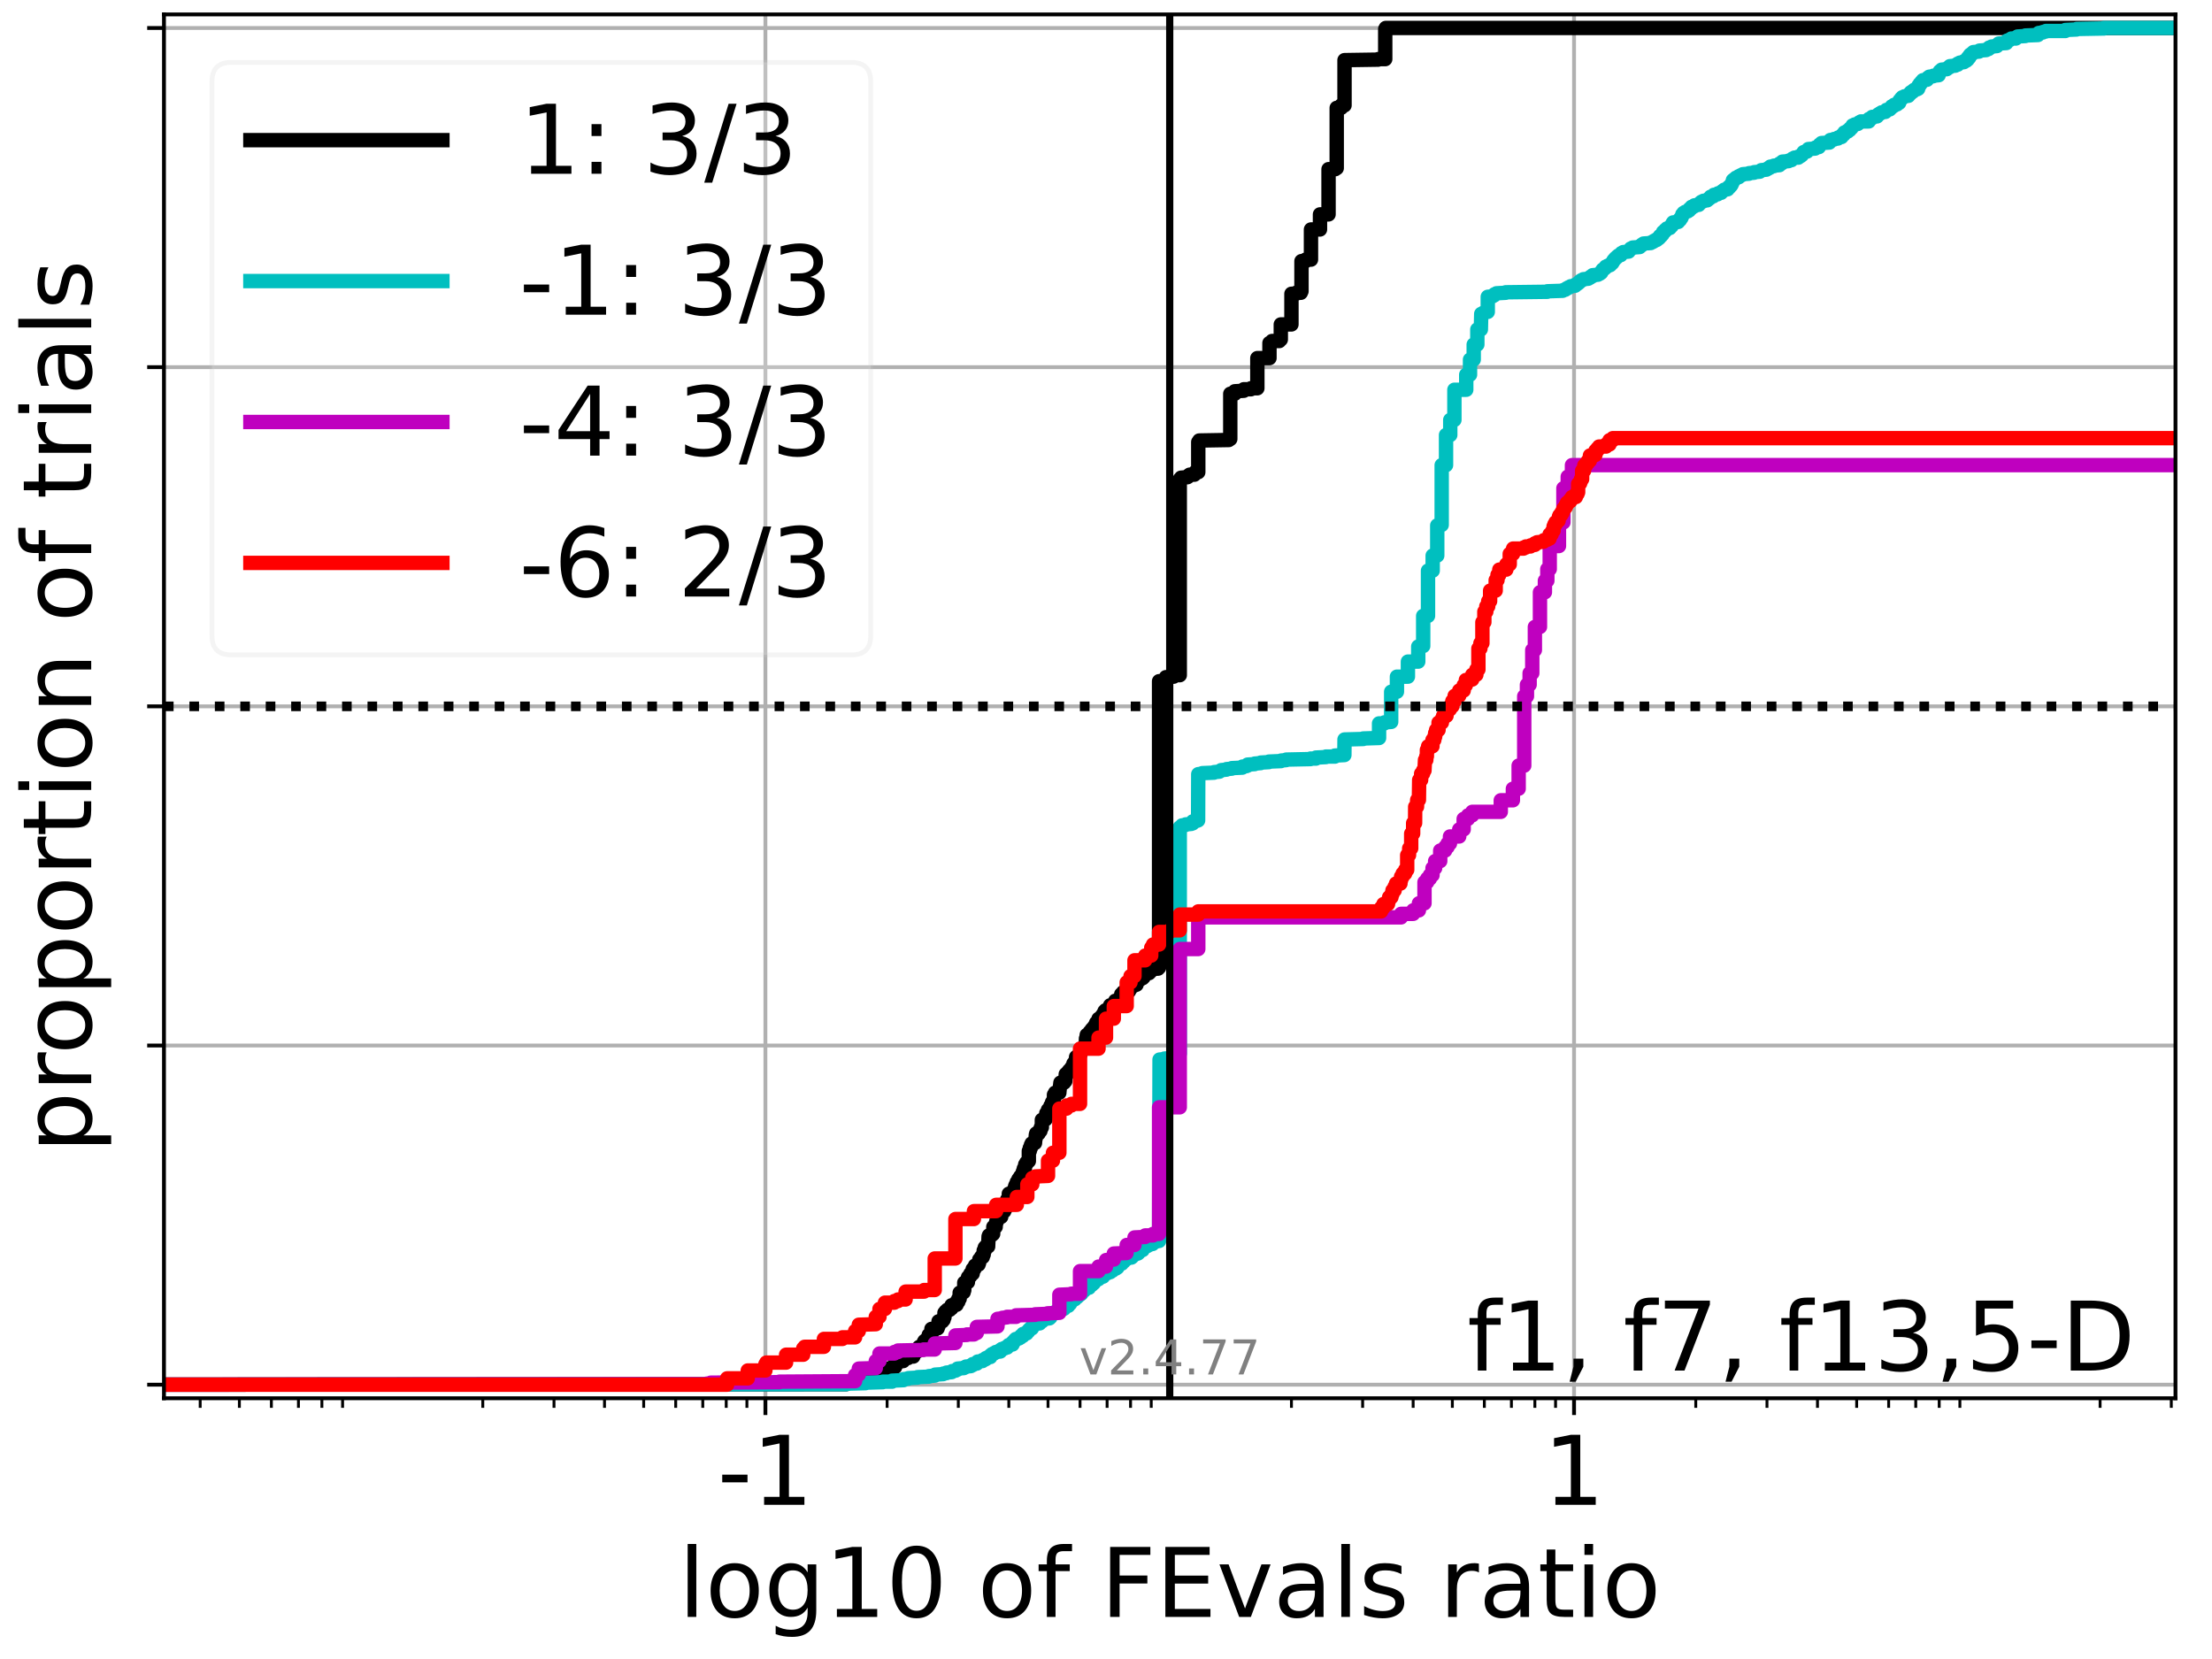 <?xml version="1.0" encoding="utf-8" standalone="no"?>
<!DOCTYPE svg PUBLIC "-//W3C//DTD SVG 1.1//EN"
  "http://www.w3.org/Graphics/SVG/1.1/DTD/svg11.dtd">
<!-- Created with matplotlib (https://matplotlib.org/) -->
<svg height="345.6pt" version="1.1" viewBox="0 0 460.8 345.6" width="460.8pt" xmlns="http://www.w3.org/2000/svg" xmlns:xlink="http://www.w3.org/1999/xlink">
 <defs>
  <style type="text/css">*{stroke-linecap:butt;stroke-linejoin:round;}</style>
 </defs>
 <g id="figure_1">
  <g id="patch_1">
   <path d="M 0 345.6 
L 460.8 345.6 
L 460.8 0 
L 0 0 
z
" style="fill:#ffffff;"/>
  </g>
  <g id="axes_1">
   <g id="patch_2">
    <path d="M 34.16 291.28 
L 453.192 291.28 
L 453.192 3 
L 34.16 3 
z
" style="fill:#ffffff;"/>
   </g>
   <g id="matplotlib.axis_1">
    <g id="xtick_1">
     <g id="line2d_1">
      <path clip-path="url(#p4ba9b44bb9)" d="M 159.448 291.28 
L 159.448 3 
" style="fill:none;stroke:#b0b0b0;stroke-linecap:square;stroke-width:0.8;"/>
     </g>
     <g id="line2d_2">
      <defs>
       <path d="M 0 0 
L 0 3.5 
" id="m316fd11b41" style="stroke:#000000;stroke-width:0.8;"/>
      </defs>
      <g>
       <use style="stroke:#000000;stroke-width:0.8;" x="159.448" xlink:href="#m316fd11b41" y="291.28"/>
      </g>
     </g>
     <g id="text_1">
      <!-- -1 -->
      <g transform="translate(149.477 313.477)scale(0.2 -0.2)">
       <defs>
        <path d="M 4.891 31.391 
L 31.203 31.391 
L 31.203 23.391 
L 4.891 23.391 
z
" id="DejaVuSans-45"/>
        <path d="M 12.406 8.297 
L 28.516 8.297 
L 28.516 63.922 
L 10.984 60.406 
L 10.984 69.391 
L 28.422 72.906 
L 38.281 72.906 
L 38.281 8.297 
L 54.391 8.297 
L 54.391 0 
L 12.406 0 
z
" id="DejaVuSans-49"/>
       </defs>
       <use xlink:href="#DejaVuSans-45"/>
       <use x="36.084" xlink:href="#DejaVuSans-49"/>
      </g>
     </g>
    </g>
    <g id="xtick_2">
     <g id="line2d_3">
      <path clip-path="url(#p4ba9b44bb9)" d="M 327.904 291.28 
L 327.904 3 
" style="fill:none;stroke:#b0b0b0;stroke-linecap:square;stroke-width:0.8;"/>
     </g>
     <g id="line2d_4">
      <g>
       <use style="stroke:#000000;stroke-width:0.8;" x="327.904" xlink:href="#m316fd11b41" y="291.28"/>
      </g>
     </g>
     <g id="text_2">
      <!-- 1 -->
      <g transform="translate(321.542 313.477)scale(0.2 -0.2)">
       <use xlink:href="#DejaVuSans-49"/>
      </g>
     </g>
    </g>
    <g id="xtick_3">
     <g id="line2d_5">
      <defs>
       <path d="M 0 0 
L 0 2 
" id="m28d4b3c23d" style="stroke:#000000;stroke-width:0.6;"/>
      </defs>
      <g>
       <use style="stroke:#000000;stroke-width:0.6;" x="41.702" xlink:href="#m28d4b3c23d" y="291.28"/>
      </g>
     </g>
    </g>
    <g id="xtick_4">
     <g id="line2d_6">
      <g>
       <use style="stroke:#000000;stroke-width:0.6;" x="49.864" xlink:href="#m28d4b3c23d" y="291.28"/>
      </g>
     </g>
    </g>
    <g id="xtick_5">
     <g id="line2d_7">
      <g>
       <use style="stroke:#000000;stroke-width:0.6;" x="56.534" xlink:href="#m28d4b3c23d" y="291.28"/>
      </g>
     </g>
    </g>
    <g id="xtick_6">
     <g id="line2d_8">
      <g>
       <use style="stroke:#000000;stroke-width:0.6;" x="62.172" xlink:href="#m28d4b3c23d" y="291.28"/>
      </g>
     </g>
    </g>
    <g id="xtick_7">
     <g id="line2d_9">
      <g>
       <use style="stroke:#000000;stroke-width:0.6;" x="67.057" xlink:href="#m28d4b3c23d" y="291.28"/>
      </g>
     </g>
    </g>
    <g id="xtick_8">
     <g id="line2d_10">
      <g>
       <use style="stroke:#000000;stroke-width:0.6;" x="71.366" xlink:href="#m28d4b3c23d" y="291.28"/>
      </g>
     </g>
    </g>
    <g id="xtick_9">
     <g id="line2d_11">
      <g>
       <use style="stroke:#000000;stroke-width:0.6;" x="100.575" xlink:href="#m28d4b3c23d" y="291.28"/>
      </g>
     </g>
    </g>
    <g id="xtick_10">
     <g id="line2d_12">
      <g>
       <use style="stroke:#000000;stroke-width:0.6;" x="115.407" xlink:href="#m28d4b3c23d" y="291.28"/>
      </g>
     </g>
    </g>
    <g id="xtick_11">
     <g id="line2d_13">
      <g>
       <use style="stroke:#000000;stroke-width:0.6;" x="125.93" xlink:href="#m28d4b3c23d" y="291.28"/>
      </g>
     </g>
    </g>
    <g id="xtick_12">
     <g id="line2d_14">
      <g>
       <use style="stroke:#000000;stroke-width:0.6;" x="134.093" xlink:href="#m28d4b3c23d" y="291.28"/>
      </g>
     </g>
    </g>
    <g id="xtick_13">
     <g id="line2d_15">
      <g>
       <use style="stroke:#000000;stroke-width:0.6;" x="140.762" xlink:href="#m28d4b3c23d" y="291.28"/>
      </g>
     </g>
    </g>
    <g id="xtick_14">
     <g id="line2d_16">
      <g>
       <use style="stroke:#000000;stroke-width:0.6;" x="146.401" xlink:href="#m28d4b3c23d" y="291.28"/>
      </g>
     </g>
    </g>
    <g id="xtick_15">
     <g id="line2d_17">
      <g>
       <use style="stroke:#000000;stroke-width:0.6;" x="151.285" xlink:href="#m28d4b3c23d" y="291.28"/>
      </g>
     </g>
    </g>
    <g id="xtick_16">
     <g id="line2d_18">
      <g>
       <use style="stroke:#000000;stroke-width:0.6;" x="155.594" xlink:href="#m28d4b3c23d" y="291.28"/>
      </g>
     </g>
    </g>
    <g id="xtick_17">
     <g id="line2d_19">
      <g>
       <use style="stroke:#000000;stroke-width:0.6;" x="184.803" xlink:href="#m28d4b3c23d" y="291.28"/>
      </g>
     </g>
    </g>
    <g id="xtick_18">
     <g id="line2d_20">
      <g>
       <use style="stroke:#000000;stroke-width:0.6;" x="199.635" xlink:href="#m28d4b3c23d" y="291.28"/>
      </g>
     </g>
    </g>
    <g id="xtick_19">
     <g id="line2d_21">
      <g>
       <use style="stroke:#000000;stroke-width:0.6;" x="210.158" xlink:href="#m28d4b3c23d" y="291.28"/>
      </g>
     </g>
    </g>
    <g id="xtick_20">
     <g id="line2d_22">
      <g>
       <use style="stroke:#000000;stroke-width:0.6;" x="218.321" xlink:href="#m28d4b3c23d" y="291.28"/>
      </g>
     </g>
    </g>
    <g id="xtick_21">
     <g id="line2d_23">
      <g>
       <use style="stroke:#000000;stroke-width:0.6;" x="224.99" xlink:href="#m28d4b3c23d" y="291.28"/>
      </g>
     </g>
    </g>
    <g id="xtick_22">
     <g id="line2d_24">
      <g>
       <use style="stroke:#000000;stroke-width:0.6;" x="230.629" xlink:href="#m28d4b3c23d" y="291.28"/>
      </g>
     </g>
    </g>
    <g id="xtick_23">
     <g id="line2d_25">
      <g>
       <use style="stroke:#000000;stroke-width:0.6;" x="235.513" xlink:href="#m28d4b3c23d" y="291.28"/>
      </g>
     </g>
    </g>
    <g id="xtick_24">
     <g id="line2d_26">
      <g>
       <use style="stroke:#000000;stroke-width:0.6;" x="239.822" xlink:href="#m28d4b3c23d" y="291.28"/>
      </g>
     </g>
    </g>
    <g id="xtick_25">
     <g id="line2d_27">
      <g>
       <use style="stroke:#000000;stroke-width:0.6;" x="269.031" xlink:href="#m28d4b3c23d" y="291.28"/>
      </g>
     </g>
    </g>
    <g id="xtick_26">
     <g id="line2d_28">
      <g>
       <use style="stroke:#000000;stroke-width:0.6;" x="283.863" xlink:href="#m28d4b3c23d" y="291.28"/>
      </g>
     </g>
    </g>
    <g id="xtick_27">
     <g id="line2d_29">
      <g>
       <use style="stroke:#000000;stroke-width:0.6;" x="294.386" xlink:href="#m28d4b3c23d" y="291.28"/>
      </g>
     </g>
    </g>
    <g id="xtick_28">
     <g id="line2d_30">
      <g>
       <use style="stroke:#000000;stroke-width:0.6;" x="302.549" xlink:href="#m28d4b3c23d" y="291.28"/>
      </g>
     </g>
    </g>
    <g id="xtick_29">
     <g id="line2d_31">
      <g>
       <use style="stroke:#000000;stroke-width:0.6;" x="309.218" xlink:href="#m28d4b3c23d" y="291.28"/>
      </g>
     </g>
    </g>
    <g id="xtick_30">
     <g id="line2d_32">
      <g>
       <use style="stroke:#000000;stroke-width:0.6;" x="314.857" xlink:href="#m28d4b3c23d" y="291.28"/>
      </g>
     </g>
    </g>
    <g id="xtick_31">
     <g id="line2d_33">
      <g>
       <use style="stroke:#000000;stroke-width:0.6;" x="319.742" xlink:href="#m28d4b3c23d" y="291.28"/>
      </g>
     </g>
    </g>
    <g id="xtick_32">
     <g id="line2d_34">
      <g>
       <use style="stroke:#000000;stroke-width:0.6;" x="324.05" xlink:href="#m28d4b3c23d" y="291.28"/>
      </g>
     </g>
    </g>
    <g id="xtick_33">
     <g id="line2d_35">
      <g>
       <use style="stroke:#000000;stroke-width:0.6;" x="353.259" xlink:href="#m28d4b3c23d" y="291.28"/>
      </g>
     </g>
    </g>
    <g id="xtick_34">
     <g id="line2d_36">
      <g>
       <use style="stroke:#000000;stroke-width:0.6;" x="368.091" xlink:href="#m28d4b3c23d" y="291.28"/>
      </g>
     </g>
    </g>
    <g id="xtick_35">
     <g id="line2d_37">
      <g>
       <use style="stroke:#000000;stroke-width:0.6;" x="378.615" xlink:href="#m28d4b3c23d" y="291.28"/>
      </g>
     </g>
    </g>
    <g id="xtick_36">
     <g id="line2d_38">
      <g>
       <use style="stroke:#000000;stroke-width:0.6;" x="386.777" xlink:href="#m28d4b3c23d" y="291.28"/>
      </g>
     </g>
    </g>
    <g id="xtick_37">
     <g id="line2d_39">
      <g>
       <use style="stroke:#000000;stroke-width:0.6;" x="393.446" xlink:href="#m28d4b3c23d" y="291.28"/>
      </g>
     </g>
    </g>
    <g id="xtick_38">
     <g id="line2d_40">
      <g>
       <use style="stroke:#000000;stroke-width:0.6;" x="399.085" xlink:href="#m28d4b3c23d" y="291.28"/>
      </g>
     </g>
    </g>
    <g id="xtick_39">
     <g id="line2d_41">
      <g>
       <use style="stroke:#000000;stroke-width:0.6;" x="403.97" xlink:href="#m28d4b3c23d" y="291.28"/>
      </g>
     </g>
    </g>
    <g id="xtick_40">
     <g id="line2d_42">
      <g>
       <use style="stroke:#000000;stroke-width:0.6;" x="408.278" xlink:href="#m28d4b3c23d" y="291.28"/>
      </g>
     </g>
    </g>
    <g id="xtick_41">
     <g id="line2d_43">
      <g>
       <use style="stroke:#000000;stroke-width:0.6;" x="437.488" xlink:href="#m28d4b3c23d" y="291.28"/>
      </g>
     </g>
    </g>
    <g id="xtick_42">
     <g id="line2d_44">
      <g>
       <use style="stroke:#000000;stroke-width:0.6;" x="452.319" xlink:href="#m28d4b3c23d" y="291.28"/>
      </g>
     </g>
    </g>
    <g id="text_3">
     <!-- log10 of FEvals ratio -->
     <g transform="translate(141.371 336.833)scale(0.2 -0.2)">
      <defs>
       <path d="M 9.422 75.984 
L 18.406 75.984 
L 18.406 0 
L 9.422 0 
z
" id="DejaVuSans-108"/>
       <path d="M 30.609 48.391 
Q 23.391 48.391 19.188 42.75 
Q 14.984 37.109 14.984 27.297 
Q 14.984 17.484 19.156 11.844 
Q 23.344 6.203 30.609 6.203 
Q 37.797 6.203 41.984 11.859 
Q 46.188 17.531 46.188 27.297 
Q 46.188 37.016 41.984 42.703 
Q 37.797 48.391 30.609 48.391 
z
M 30.609 56 
Q 42.328 56 49.016 48.375 
Q 55.719 40.766 55.719 27.297 
Q 55.719 13.875 49.016 6.219 
Q 42.328 -1.422 30.609 -1.422 
Q 18.844 -1.422 12.172 6.219 
Q 5.516 13.875 5.516 27.297 
Q 5.516 40.766 12.172 48.375 
Q 18.844 56 30.609 56 
z
" id="DejaVuSans-111"/>
       <path d="M 45.406 27.984 
Q 45.406 37.75 41.375 43.109 
Q 37.359 48.484 30.078 48.484 
Q 22.859 48.484 18.828 43.109 
Q 14.797 37.75 14.797 27.984 
Q 14.797 18.266 18.828 12.891 
Q 22.859 7.516 30.078 7.516 
Q 37.359 7.516 41.375 12.891 
Q 45.406 18.266 45.406 27.984 
z
M 54.391 6.781 
Q 54.391 -7.172 48.188 -13.984 
Q 42 -20.797 29.203 -20.797 
Q 24.469 -20.797 20.266 -20.094 
Q 16.062 -19.391 12.109 -17.922 
L 12.109 -9.188 
Q 16.062 -11.328 19.922 -12.344 
Q 23.781 -13.375 27.781 -13.375 
Q 36.625 -13.375 41.016 -8.766 
Q 45.406 -4.156 45.406 5.172 
L 45.406 9.625 
Q 42.625 4.781 38.281 2.391 
Q 33.938 0 27.875 0 
Q 17.828 0 11.672 7.656 
Q 5.516 15.328 5.516 27.984 
Q 5.516 40.672 11.672 48.328 
Q 17.828 56 27.875 56 
Q 33.938 56 38.281 53.609 
Q 42.625 51.219 45.406 46.391 
L 45.406 54.688 
L 54.391 54.688 
z
" id="DejaVuSans-103"/>
       <path d="M 31.781 66.406 
Q 24.172 66.406 20.328 58.906 
Q 16.5 51.422 16.5 36.375 
Q 16.5 21.391 20.328 13.891 
Q 24.172 6.391 31.781 6.391 
Q 39.453 6.391 43.281 13.891 
Q 47.125 21.391 47.125 36.375 
Q 47.125 51.422 43.281 58.906 
Q 39.453 66.406 31.781 66.406 
z
M 31.781 74.219 
Q 44.047 74.219 50.516 64.516 
Q 56.984 54.828 56.984 36.375 
Q 56.984 17.969 50.516 8.266 
Q 44.047 -1.422 31.781 -1.422 
Q 19.531 -1.422 13.062 8.266 
Q 6.594 17.969 6.594 36.375 
Q 6.594 54.828 13.062 64.516 
Q 19.531 74.219 31.781 74.219 
z
" id="DejaVuSans-48"/>
       <path id="DejaVuSans-32"/>
       <path d="M 37.109 75.984 
L 37.109 68.5 
L 28.516 68.5 
Q 23.688 68.5 21.797 66.547 
Q 19.922 64.594 19.922 59.516 
L 19.922 54.688 
L 34.719 54.688 
L 34.719 47.703 
L 19.922 47.703 
L 19.922 0 
L 10.891 0 
L 10.891 47.703 
L 2.297 47.703 
L 2.297 54.688 
L 10.891 54.688 
L 10.891 58.5 
Q 10.891 67.625 15.141 71.797 
Q 19.391 75.984 28.609 75.984 
z
" id="DejaVuSans-102"/>
       <path d="M 9.812 72.906 
L 51.703 72.906 
L 51.703 64.594 
L 19.672 64.594 
L 19.672 43.109 
L 48.578 43.109 
L 48.578 34.812 
L 19.672 34.812 
L 19.672 0 
L 9.812 0 
z
" id="DejaVuSans-70"/>
       <path d="M 9.812 72.906 
L 55.906 72.906 
L 55.906 64.594 
L 19.672 64.594 
L 19.672 43.016 
L 54.391 43.016 
L 54.391 34.719 
L 19.672 34.719 
L 19.672 8.297 
L 56.781 8.297 
L 56.781 0 
L 9.812 0 
z
" id="DejaVuSans-69"/>
       <path d="M 2.984 54.688 
L 12.5 54.688 
L 29.594 8.797 
L 46.688 54.688 
L 56.203 54.688 
L 35.688 0 
L 23.484 0 
z
" id="DejaVuSans-118"/>
       <path d="M 34.281 27.484 
Q 23.391 27.484 19.188 25 
Q 14.984 22.516 14.984 16.5 
Q 14.984 11.719 18.141 8.906 
Q 21.297 6.109 26.703 6.109 
Q 34.188 6.109 38.703 11.406 
Q 43.219 16.703 43.219 25.484 
L 43.219 27.484 
z
M 52.203 31.203 
L 52.203 0 
L 43.219 0 
L 43.219 8.297 
Q 40.141 3.328 35.547 0.953 
Q 30.953 -1.422 24.312 -1.422 
Q 15.922 -1.422 10.953 3.297 
Q 6 8.016 6 15.922 
Q 6 25.141 12.172 29.828 
Q 18.359 34.516 30.609 34.516 
L 43.219 34.516 
L 43.219 35.406 
Q 43.219 41.609 39.141 45 
Q 35.062 48.391 27.688 48.391 
Q 23 48.391 18.547 47.266 
Q 14.109 46.141 10.016 43.891 
L 10.016 52.203 
Q 14.938 54.109 19.578 55.047 
Q 24.219 56 28.609 56 
Q 40.484 56 46.344 49.844 
Q 52.203 43.703 52.203 31.203 
z
" id="DejaVuSans-97"/>
       <path d="M 44.281 53.078 
L 44.281 44.578 
Q 40.484 46.531 36.375 47.5 
Q 32.281 48.484 27.875 48.484 
Q 21.188 48.484 17.844 46.438 
Q 14.5 44.391 14.5 40.281 
Q 14.5 37.156 16.891 35.375 
Q 19.281 33.594 26.516 31.984 
L 29.594 31.297 
Q 39.156 29.25 43.188 25.516 
Q 47.219 21.781 47.219 15.094 
Q 47.219 7.469 41.188 3.016 
Q 35.156 -1.422 24.609 -1.422 
Q 20.219 -1.422 15.453 -0.562 
Q 10.688 0.297 5.422 2 
L 5.422 11.281 
Q 10.406 8.688 15.234 7.391 
Q 20.062 6.109 24.812 6.109 
Q 31.156 6.109 34.562 8.281 
Q 37.984 10.453 37.984 14.406 
Q 37.984 18.062 35.516 20.016 
Q 33.062 21.969 24.703 23.781 
L 21.578 24.516 
Q 13.234 26.266 9.516 29.906 
Q 5.812 33.547 5.812 39.891 
Q 5.812 47.609 11.281 51.797 
Q 16.75 56 26.812 56 
Q 31.781 56 36.172 55.266 
Q 40.578 54.547 44.281 53.078 
z
" id="DejaVuSans-115"/>
       <path d="M 41.109 46.297 
Q 39.594 47.172 37.812 47.578 
Q 36.031 48 33.891 48 
Q 26.266 48 22.188 43.047 
Q 18.109 38.094 18.109 28.812 
L 18.109 0 
L 9.078 0 
L 9.078 54.688 
L 18.109 54.688 
L 18.109 46.188 
Q 20.953 51.172 25.484 53.578 
Q 30.031 56 36.531 56 
Q 37.453 56 38.578 55.875 
Q 39.703 55.766 41.062 55.516 
z
" id="DejaVuSans-114"/>
       <path d="M 18.312 70.219 
L 18.312 54.688 
L 36.812 54.688 
L 36.812 47.703 
L 18.312 47.703 
L 18.312 18.016 
Q 18.312 11.328 20.141 9.422 
Q 21.969 7.516 27.594 7.516 
L 36.812 7.516 
L 36.812 0 
L 27.594 0 
Q 17.188 0 13.234 3.875 
Q 9.281 7.766 9.281 18.016 
L 9.281 47.703 
L 2.688 47.703 
L 2.688 54.688 
L 9.281 54.688 
L 9.281 70.219 
z
" id="DejaVuSans-116"/>
       <path d="M 9.422 54.688 
L 18.406 54.688 
L 18.406 0 
L 9.422 0 
z
M 9.422 75.984 
L 18.406 75.984 
L 18.406 64.594 
L 9.422 64.594 
z
" id="DejaVuSans-105"/>
      </defs>
      <use xlink:href="#DejaVuSans-108"/>
      <use x="27.783" xlink:href="#DejaVuSans-111"/>
      <use x="88.965" xlink:href="#DejaVuSans-103"/>
      <use x="152.441" xlink:href="#DejaVuSans-49"/>
      <use x="216.064" xlink:href="#DejaVuSans-48"/>
      <use x="279.688" xlink:href="#DejaVuSans-32"/>
      <use x="311.475" xlink:href="#DejaVuSans-111"/>
      <use x="372.656" xlink:href="#DejaVuSans-102"/>
      <use x="407.861" xlink:href="#DejaVuSans-32"/>
      <use x="439.648" xlink:href="#DejaVuSans-70"/>
      <use x="497.168" xlink:href="#DejaVuSans-69"/>
      <use x="560.352" xlink:href="#DejaVuSans-118"/>
      <use x="619.531" xlink:href="#DejaVuSans-97"/>
      <use x="680.811" xlink:href="#DejaVuSans-108"/>
      <use x="708.594" xlink:href="#DejaVuSans-115"/>
      <use x="760.693" xlink:href="#DejaVuSans-32"/>
      <use x="792.48" xlink:href="#DejaVuSans-114"/>
      <use x="833.594" xlink:href="#DejaVuSans-97"/>
      <use x="894.873" xlink:href="#DejaVuSans-116"/>
      <use x="934.082" xlink:href="#DejaVuSans-105"/>
      <use x="961.865" xlink:href="#DejaVuSans-111"/>
     </g>
    </g>
   </g>
   <g id="matplotlib.axis_2">
    <g id="ytick_1">
     <g id="line2d_45">
      <path clip-path="url(#p4ba9b44bb9)" d="M 34.16 288.454 
L 453.192 288.454 
" style="fill:none;stroke:#b0b0b0;stroke-linecap:square;stroke-width:0.8;"/>
     </g>
     <g id="line2d_46">
      <defs>
       <path d="M 0 0 
L -3.5 0 
" id="mcbf1aa2f04" style="stroke:#000000;stroke-width:0.8;"/>
      </defs>
      <g>
       <use style="stroke:#000000;stroke-width:0.8;" x="34.16" xlink:href="#mcbf1aa2f04" y="288.454"/>
      </g>
     </g>
    </g>
    <g id="ytick_2">
     <g id="line2d_47">
      <path clip-path="url(#p4ba9b44bb9)" d="M 34.16 217.797 
L 453.192 217.797 
" style="fill:none;stroke:#b0b0b0;stroke-linecap:square;stroke-width:0.8;"/>
     </g>
     <g id="line2d_48">
      <g>
       <use style="stroke:#000000;stroke-width:0.8;" x="34.16" xlink:href="#mcbf1aa2f04" y="217.797"/>
      </g>
     </g>
    </g>
    <g id="ytick_3">
     <g id="line2d_49">
      <path clip-path="url(#p4ba9b44bb9)" d="M 34.16 147.14 
L 453.192 147.14 
" style="fill:none;stroke:#b0b0b0;stroke-linecap:square;stroke-width:0.8;"/>
     </g>
     <g id="line2d_50">
      <g>
       <use style="stroke:#000000;stroke-width:0.8;" x="34.16" xlink:href="#mcbf1aa2f04" y="147.14"/>
      </g>
     </g>
    </g>
    <g id="ytick_4">
     <g id="line2d_51">
      <path clip-path="url(#p4ba9b44bb9)" d="M 34.16 76.483 
L 453.192 76.483 
" style="fill:none;stroke:#b0b0b0;stroke-linecap:square;stroke-width:0.8;"/>
     </g>
     <g id="line2d_52">
      <g>
       <use style="stroke:#000000;stroke-width:0.8;" x="34.16" xlink:href="#mcbf1aa2f04" y="76.483"/>
      </g>
     </g>
    </g>
    <g id="ytick_5">
     <g id="line2d_53">
      <path clip-path="url(#p4ba9b44bb9)" d="M 34.16 5.826 
L 453.192 5.826 
" style="fill:none;stroke:#b0b0b0;stroke-linecap:square;stroke-width:0.8;"/>
     </g>
     <g id="line2d_54">
      <g>
       <use style="stroke:#000000;stroke-width:0.8;" x="34.16" xlink:href="#mcbf1aa2f04" y="5.826"/>
      </g>
     </g>
    </g>
    <g id="text_4">
     <!-- proportion of trials -->
     <g transform="translate(19.001 240.146)rotate(-90)scale(0.2 -0.2)">
      <defs>
       <path d="M 18.109 8.203 
L 18.109 -20.797 
L 9.078 -20.797 
L 9.078 54.688 
L 18.109 54.688 
L 18.109 46.391 
Q 20.953 51.266 25.266 53.625 
Q 29.594 56 35.594 56 
Q 45.562 56 51.781 48.094 
Q 58.016 40.188 58.016 27.297 
Q 58.016 14.406 51.781 6.484 
Q 45.562 -1.422 35.594 -1.422 
Q 29.594 -1.422 25.266 0.953 
Q 20.953 3.328 18.109 8.203 
z
M 48.688 27.297 
Q 48.688 37.203 44.609 42.844 
Q 40.531 48.484 33.406 48.484 
Q 26.266 48.484 22.188 42.844 
Q 18.109 37.203 18.109 27.297 
Q 18.109 17.391 22.188 11.75 
Q 26.266 6.109 33.406 6.109 
Q 40.531 6.109 44.609 11.75 
Q 48.688 17.391 48.688 27.297 
z
" id="DejaVuSans-112"/>
       <path d="M 54.891 33.016 
L 54.891 0 
L 45.906 0 
L 45.906 32.719 
Q 45.906 40.484 42.875 44.328 
Q 39.844 48.188 33.797 48.188 
Q 26.516 48.188 22.312 43.547 
Q 18.109 38.922 18.109 30.906 
L 18.109 0 
L 9.078 0 
L 9.078 54.688 
L 18.109 54.688 
L 18.109 46.188 
Q 21.344 51.125 25.703 53.562 
Q 30.078 56 35.797 56 
Q 45.219 56 50.047 50.172 
Q 54.891 44.344 54.891 33.016 
z
" id="DejaVuSans-110"/>
      </defs>
      <use xlink:href="#DejaVuSans-112"/>
      <use x="63.477" xlink:href="#DejaVuSans-114"/>
      <use x="102.34" xlink:href="#DejaVuSans-111"/>
      <use x="163.521" xlink:href="#DejaVuSans-112"/>
      <use x="226.998" xlink:href="#DejaVuSans-111"/>
      <use x="288.18" xlink:href="#DejaVuSans-114"/>
      <use x="329.293" xlink:href="#DejaVuSans-116"/>
      <use x="368.502" xlink:href="#DejaVuSans-105"/>
      <use x="396.285" xlink:href="#DejaVuSans-111"/>
      <use x="457.467" xlink:href="#DejaVuSans-110"/>
      <use x="520.846" xlink:href="#DejaVuSans-32"/>
      <use x="552.633" xlink:href="#DejaVuSans-111"/>
      <use x="613.814" xlink:href="#DejaVuSans-102"/>
      <use x="649.02" xlink:href="#DejaVuSans-32"/>
      <use x="680.807" xlink:href="#DejaVuSans-116"/>
      <use x="720.016" xlink:href="#DejaVuSans-114"/>
      <use x="761.129" xlink:href="#DejaVuSans-105"/>
      <use x="788.912" xlink:href="#DejaVuSans-97"/>
      <use x="850.191" xlink:href="#DejaVuSans-108"/>
      <use x="877.975" xlink:href="#DejaVuSans-115"/>
     </g>
    </g>
   </g>
   <g id="line2d_55">
    <path clip-path="url(#p4ba9b44bb9)" d="M 34.16 288.454 
L 176.276 288.349 
L 176.276 288.035 
L 176.803 288.035 
L 176.803 287.93 
L 176.803 287.721 
L 177.755 287.721 
L 177.755 287.616 
L 177.755 287.512 
L 180.585 287.512 
L 180.585 287.407 
L 180.657 286.465 
L 182.063 286.465 
L 182.063 286.36 
L 182.158 285.523 
L 184.439 285.418 
L 184.439 285.104 
L 185.917 285.104 
L 185.917 284.999 
L 185.917 284.895 
L 186.466 284.79 
L 186.466 283.848 
L 187.164 283.848 
L 187.164 283.743 
L 187.164 283.639 
L 188.153 283.534 
L 188.208 282.906 
L 189.169 282.906 
L 189.169 282.801 
L 189.169 282.592 
L 190.255 282.592 
L 190.255 282.487 
L 190.32 281.859 
L 190.51 281.859 
L 190.51 281.754 
L 190.51 281.545 
L 191.108 281.545 
L 191.108 281.44 
L 191.108 281.231 
L 191.472 281.231 
L 191.472 281.126 
L 191.472 280.603 
L 192.461 280.498 
L 192.461 279.556 
L 192.587 279.556 
L 192.587 279.452 
L 192.587 279.347 
L 192.966 279.347 
L 192.966 279.242 
L 192.966 279.033 
L 193.477 279.033 
L 193.477 278.928 
L 193.477 278.091 
L 194.036 278.091 
L 194.036 277.986 
L 194.036 276.835 
L 195.326 276.73 
L 195.326 276.311 
L 195.489 276.311 
L 195.489 276.207 
L 195.514 275.264 
L 196.315 275.264 
L 196.315 275.16 
L 196.315 274.95 
L 196.566 274.95 
L 196.566 274.846 
L 196.566 274.427 
L 196.747 274.427 
L 196.747 274.322 
L 196.747 273.485 
L 196.989 273.485 
L 196.989 273.38 
L 196.989 273.171 
L 197.331 273.171 
L 197.331 273.066 
L 197.331 272.857 
L 197.85 272.857 
L 197.85 272.752 
L 197.85 272.543 
L 198.225 272.543 
L 198.225 272.438 
L 198.225 271.915 
L 199.271 271.81 
L 199.271 271.182 
L 199.635 271.182 
L 199.635 271.077 
L 199.635 270.554 
L 199.917 270.554 
L 199.917 270.449 
L 199.917 269.298 
L 200.749 269.193 
L 200.749 268.774 
L 200.875 268.774 
L 200.875 268.67 
L 200.875 267.204 
L 201.632 267.1 
L 201.66 266.053 
L 201.996 265.948 
L 201.996 265.948 
L 201.996 265.844 
L 202.159 265.844 
L 202.159 265.739 
L 202.159 265.32 
L 202.628 265.32 
L 202.628 265.215 
L 202.628 264.378 
L 202.984 264.378 
L 202.984 264.273 
L 202.984 264.064 
L 203.11 264.064 
L 203.11 263.959 
L 203.11 263.645 
L 203.489 263.645 
L 203.489 263.541 
L 203.489 263.436 
L 203.849 263.436 
L 203.849 263.331 
L 203.849 263.122 
L 203.961 263.122 
L 203.961 263.017 
L 204.001 262.389 
L 204.259 262.285 
L 204.259 262.18 
L 204.37 262.18 
L 204.37 262.075 
L 204.37 261.866 
L 204.729 261.866 
L 204.729 261.761 
L 204.729 261.342 
L 204.924 261.342 
L 204.924 261.238 
L 204.924 260.505 
L 205.152 260.505 
L 205.152 260.4 
L 205.152 259.877 
L 205.328 259.877 
L 205.328 259.772 
L 205.328 259.668 
L 205.85 259.668 
L 205.85 259.563 
L 205.94 257.574 
L 206.013 257.574 
L 206.013 257.469 
L 206.013 257.365 
L 206.672 257.26 
L 206.672 257.26 
L 206.672 257.051 
L 206.894 257.051 
L 206.894 256.946 
L 206.929 255.585 
L 207.418 255.585 
L 207.418 255.481 
L 207.513 254.538 
L 207.634 254.538 
L 207.634 254.434 
L 207.634 253.91 
L 207.918 253.91 
L 207.918 253.806 
L 207.918 253.596 
L 208.568 253.492 
L 208.568 253.492 
L 208.623 252.34 
L 209.196 252.34 
L 209.196 252.236 
L 209.255 251.922 
L 209.396 251.922 
L 209.396 251.817 
L 209.499 251.503 
L 209.639 251.503 
L 209.639 251.398 
L 209.73 250.247 
L 209.794 250.247 
L 209.794 250.142 
L 209.794 249.933 
L 210.158 249.933 
L 210.158 249.828 
L 210.158 248.677 
L 211.147 248.572 
L 211.147 247.944 
L 211.272 247.944 
L 211.272 247.839 
L 211.272 247.734 
L 211.398 247.734 
L 211.398 247.63 
L 211.473 247.106 
L 211.556 247.106 
L 211.556 247.002 
L 211.556 246.897 
L 211.821 246.897 
L 211.821 246.792 
L 211.821 246.269 
L 212.163 246.269 
L 212.163 246.164 
L 212.163 245.641 
L 212.519 245.536 
L 212.519 245.118 
L 212.682 245.118 
L 212.682 245.013 
L 212.682 244.908 
L 213.086 244.908 
L 213.086 244.803 
L 213.086 244.071 
L 213.281 244.071 
L 213.281 243.966 
L 213.281 243.443 
L 213.508 243.443 
L 213.508 243.338 
L 213.563 242.605 
L 213.799 242.501 
L 213.799 242.187 
L 214.012 242.187 
L 214.012 242.082 
L 214.012 241.977 
L 214.326 241.873 
L 214.326 239.779 
L 214.524 239.779 
L 214.524 239.674 
L 214.524 239.151 
L 214.737 239.151 
L 214.737 239.046 
L 214.759 238.523 
L 214.907 238.523 
L 214.907 238.418 
L 214.907 238.209 
L 215.61 238.104 
L 215.675 237.267 
L 215.725 237.267 
L 215.725 237.162 
L 215.797 236.325 
L 215.865 236.325 
L 215.865 236.22 
L 215.865 236.115 
L 216.385 236.115 
L 216.385 236.011 
L 216.464 235.592 
L 216.742 235.592 
L 216.742 235.487 
L 216.828 234.859 
L 217.037 234.859 
L 217.037 234.755 
L 217.037 233.289 
L 217.816 233.184 
L 217.843 232.452 
L 217.942 232.452 
L 217.942 232.347 
L 217.957 231.928 
L 218.321 231.928 
L 218.321 231.824 
L 218.321 231.195 
L 218.805 231.195 
L 218.805 231.091 
L 218.832 230.358 
L 219.162 230.253 
L 219.162 229.625 
L 219.391 229.625 
L 219.391 229.521 
L 219.435 229.102 
L 219.561 229.102 
L 219.561 228.997 
L 219.561 228.055 
L 219.794 227.951 
L 219.794 227.636 
L 220.682 227.636 
L 220.682 227.532 
L 220.788 226.485 
L 220.81 226.485 
L 220.81 226.38 
L 220.904 225.543 
L 221.67 225.543 
L 221.67 225.438 
L 221.67 225.229 
L 221.922 225.229 
L 221.922 225.124 
L 222.019 223.763 
L 222.345 223.763 
L 222.345 223.659 
L 222.345 223.449 
L 222.686 223.345 
L 222.686 223.031 
L 222.899 223.031 
L 222.899 222.926 
L 222.899 222.821 
L 223.205 222.821 
L 223.205 222.717 
L 223.205 222.403 
L 223.61 222.403 
L 223.61 222.298 
L 223.61 221.565 
L 223.838 221.565 
L 223.838 221.461 
L 223.838 221.251 
L 224.139 221.147 
L 224.168 220.204 
L 224.73 220.204 
L 224.73 220.1 
L 224.831 219.786 
L 224.99 219.786 
L 224.99 219.681 
L 224.99 219.367 
L 225.157 219.367 
L 225.157 219.262 
L 225.157 218.739 
L 225.273 218.739 
L 225.273 218.634 
L 225.273 218.425 
L 225.58 218.32 
L 225.58 218.216 
L 225.794 218.216 
L 225.794 218.111 
L 225.794 218.006 
L 226.173 218.006 
L 226.173 217.902 
L 226.23 216.331 
L 226.32 216.331 
L 226.32 216.227 
L 226.388 215.599 
L 226.783 215.599 
L 226.783 215.494 
L 226.783 215.285 
L 226.968 215.285 
L 226.968 215.18 
L 227.015 214.971 
L 227.253 214.971 
L 227.253 214.866 
L 227.351 214.552 
L 227.514 214.552 
L 227.514 214.447 
L 227.514 214.343 
L 227.799 214.343 
L 227.799 214.238 
L 227.881 213.924 
L 228.208 213.924 
L 228.208 213.819 
L 228.208 213.4 
L 228.34 213.4 
L 228.34 213.296 
L 228.34 213.086 
L 228.844 213.086 
L 228.844 212.982 
L 228.844 212.249 
L 229.356 212.144 
L 229.356 211.83 
L 229.614 211.726 
L 229.614 211.516 
L 229.833 211.516 
L 229.833 211.412 
L 229.833 211.202 
L 230.084 211.202 
L 230.084 211.098 
L 230.084 210.679 
L 230.279 210.679 
L 230.279 210.574 
L 230.279 210.469 
L 230.849 210.469 
L 230.849 210.365 
L 230.849 210.155 
L 231.205 210.155 
L 231.205 210.051 
L 231.268 209.423 
L 231.832 209.318 
L 231.832 209.213 
L 232.284 209.213 
L 232.284 209.109 
L 232.331 208.481 
L 233.423 208.376 
L 233.423 208.167 
L 233.571 208.167 
L 233.571 208.062 
L 233.571 207.12 
L 233.923 207.12 
L 233.923 207.015 
L 233.957 206.701 
L 234.854 206.701 
L 234.854 206.596 
L 234.854 206.492 
L 235.197 206.492 
L 235.197 206.387 
L 235.197 205.968 
L 235.513 205.968 
L 235.513 205.864 
L 235.513 205.34 
L 236.48 205.236 
L 236.48 205.131 
L 236.754 205.131 
L 236.754 205.026 
L 236.754 204.608 
L 236.934 204.608 
L 236.934 204.503 
L 237.007 204.084 
L 237.491 204.084 
L 237.491 203.98 
L 237.491 203.875 
L 238.037 203.77 
L 238.037 203.665 
L 238.247 203.561 
L 238.247 203.561 
L 238.247 203.142 
L 238.412 203.142 
L 238.412 203.037 
L 238.441 202.723 
L 239.368 202.723 
L 239.368 202.619 
L 239.368 202.514 
L 239.682 202.409 
L 239.682 201.886 
L 241.263 201.781 
L 241.263 201.572 
L 241.458 201.572 
L 241.458 201.467 
L 241.458 141.906 
L 242.815 141.906 
L 242.815 141.801 
L 242.889 141.069 
L 244.48 140.964 
L 244.557 140.65 
L 245.767 140.65 
L 245.767 140.545 
L 245.767 99.826 
L 246.037 99.721 
L 246.037 99.512 
L 247.374 99.407 
L 247.374 99.303 
L 247.53 99.303 
L 247.53 99.198 
L 247.53 99.093 
L 247.822 99.093 
L 247.822 98.989 
L 247.822 98.884 
L 248.81 98.884 
L 248.81 98.779 
L 248.81 98.57 
L 248.965 98.57 
L 248.965 98.465 
L 248.965 98.361 
L 249.621 98.361 
L 249.621 98.256 
L 249.621 92.08 
L 249.826 92.08 
L 249.826 91.975 
L 249.826 91.766 
L 255.984 91.661 
L 255.984 91.452 
L 256.29 91.452 
L 256.29 91.347 
L 256.29 82.031 
L 257.224 82.031 
L 257.224 81.926 
L 257.224 81.508 
L 259.107 81.403 
L 259.107 81.089 
L 260.585 81.089 
L 260.585 80.984 
L 260.585 80.88 
L 261.929 80.88 
L 261.929 80.775 
L 261.929 74.599 
L 264.453 74.599 
L 264.453 74.494 
L 264.453 71.459 
L 264.988 71.354 
L 264.988 71.04 
L 266.507 71.04 
L 266.507 70.935 
L 266.507 70.831 
L 266.814 70.726 
L 266.814 67.586 
L 269.031 67.586 
L 269.031 67.481 
L 269.031 61.2 
L 269.994 61.2 
L 269.994 61.096 
L 269.994 60.991 
L 270.983 60.991 
L 270.983 60.886 
L 270.983 60.677 
L 271.122 60.677 
L 271.122 60.572 
L 271.122 54.396 
L 271.999 54.396 
L 271.999 54.292 
L 271.999 54.082 
L 273.1 54.082 
L 273.1 53.978 
L 273.1 47.802 
L 274.976 47.802 
L 274.976 47.697 
L 274.976 44.661 
L 276.761 44.661 
L 276.761 44.557 
L 276.761 35.24 
L 278.156 35.24 
L 278.156 35.136 
L 278.156 35.031 
L 278.463 35.031 
L 278.463 34.926 
L 278.463 22.47 
L 279.397 22.47 
L 279.397 22.365 
L 279.397 21.947 
L 280.089 21.947 
L 280.089 21.842 
L 280.089 12.526 
L 287.089 12.421 
L 287.089 12.316 
L 288.568 12.316 
L 288.568 12.212 
L 288.568 6.036 
L 288.68 6.036 
L 288.68 5.931 
L 288.68 5.826 
L 453.192 5.826 
L 453.192 5.826 
" style="fill:none;stroke:#000000;stroke-linecap:square;stroke-width:3;"/>
   </g>
   <g id="line2d_56">
    <path clip-path="url(#p4ba9b44bb9)" style="fill:none;stroke:#000000;stroke-linecap:square;stroke-width:3;"/>
   </g>
   <g id="line2d_57">
    <path clip-path="url(#p4ba9b44bb9)" d="M 34.16 288.454 
L 176.304 288.349 
L 176.304 288.244 
L 180.299 288.14 
L 180.299 288.035 
L 183.9 287.93 
L 183.9 287.826 
L 185.834 287.826 
L 185.834 287.721 
L 185.834 287.616 
L 188.208 287.512 
L 188.208 287.302 
L 189.211 287.198 
L 189.211 287.093 
L 191.136 286.988 
L 191.136 286.884 
L 193.497 286.779 
L 193.497 286.674 
L 194.742 286.57 
L 194.8 286.36 
L 196.47 286.256 
L 196.47 286.151 
L 197.175 286.046 
L 197.175 285.941 
L 198.254 285.837 
L 198.343 285.627 
L 199.076 285.523 
L 199.076 285.418 
L 199.486 285.313 
L 199.494 285.104 
L 200.778 284.999 
L 200.778 284.895 
L 201.216 284.79 
L 201.216 284.685 
L 202.249 284.581 
L 202.335 284.371 
L 202.652 284.371 
L 202.652 284.267 
L 202.652 284.162 
L 203.489 284.057 
L 203.489 283.953 
L 203.659 283.848 
L 203.659 283.639 
L 204.661 283.534 
L 204.681 283.325 
L 205.211 283.22 
L 205.211 283.115 
L 205.401 283.115 
L 205.401 283.011 
L 205.401 282.906 
L 205.85 282.801 
L 205.85 282.697 
L 206.304 282.697 
L 206.304 282.592 
L 206.403 282.278 
L 206.672 282.173 
L 206.672 282.068 
L 207.09 281.964 
L 207.09 281.859 
L 207.447 281.754 
L 207.447 281.65 
L 208.373 281.545 
L 208.373 281.231 
L 208.675 281.126 
L 208.675 281.022 
L 209.232 280.917 
L 209.232 280.812 
L 209.822 280.708 
L 209.93 280.394 
L 210.158 280.394 
L 210.158 280.289 
L 210.158 280.184 
L 210.931 280.08 
L 211.012 279.556 
L 211.301 279.452 
L 211.398 279.137 
L 211.618 279.033 
L 211.618 278.928 
L 212.276 278.823 
L 212.276 278.719 
L 212.625 278.614 
L 212.682 278.3 
L 213.086 278.3 
L 213.086 278.195 
L 213.12 277.881 
L 213.872 277.777 
L 213.929 277.463 
L 214.239 277.358 
L 214.326 277.044 
L 214.524 276.939 
L 214.524 276.835 
L 214.962 276.73 
L 215.007 276.311 
L 215.271 276.207 
L 215.271 276.102 
L 215.61 275.997 
L 215.61 275.788 
L 216.584 275.683 
L 216.679 275.369 
L 217.081 275.264 
L 217.167 275.055 
L 217.473 274.95 
L 217.582 274.741 
L 218.608 274.636 
L 218.608 274.427 
L 218.832 274.427 
L 218.832 274.322 
L 218.832 274.218 
L 218.957 274.218 
L 218.957 274.113 
L 218.957 274.008 
L 219.188 273.904 
L 219.188 273.799 
L 219.512 273.694 
L 219.604 273.485 
L 219.835 273.38 
L 219.835 273.276 
L 220.365 273.171 
L 220.365 273.066 
L 220.87 272.962 
L 220.935 272.752 
L 221.649 272.648 
L 221.649 272.543 
L 221.782 272.438 
L 221.782 272.229 
L 222.258 272.124 
L 222.258 272.019 
L 222.558 272.019 
L 222.558 271.915 
L 222.558 271.81 
L 222.784 271.705 
L 222.784 271.601 
L 222.916 271.601 
L 222.916 271.496 
L 222.916 271.182 
L 223.205 271.182 
L 223.205 271.077 
L 223.205 270.973 
L 223.497 270.868 
L 223.497 270.659 
L 223.918 270.659 
L 223.918 270.554 
L 223.96 270.345 
L 224.398 270.24 
L 224.499 270.031 
L 224.71 269.926 
L 224.71 269.821 
L 224.99 269.717 
L 224.99 269.507 
L 225.273 269.507 
L 225.273 269.403 
L 225.374 269.089 
L 225.551 268.984 
L 225.551 268.879 
L 225.844 268.879 
L 225.844 268.774 
L 225.844 268.67 
L 226.133 268.565 
L 226.133 268.46 
L 226.425 268.356 
L 226.425 268.251 
L 226.866 268.251 
L 226.866 268.146 
L 226.866 267.832 
L 227.015 267.728 
L 227.015 267.623 
L 227.514 267.623 
L 227.514 267.518 
L 227.514 267.414 
L 227.862 267.309 
L 227.918 266.786 
L 228.465 266.681 
L 228.516 266.472 
L 228.844 266.472 
L 228.844 266.367 
L 228.844 266.262 
L 229.267 266.158 
L 229.267 265.948 
L 229.794 265.948 
L 229.794 265.844 
L 229.846 265.634 
L 230.11 265.529 
L 230.128 265.32 
L 230.748 265.215 
L 230.748 265.111 
L 231.295 265.006 
L 231.295 264.797 
L 231.772 264.692 
L 231.772 264.692 
L 231.883 264.378 
L 232.463 264.273 
L 232.463 264.169 
L 232.774 264.064 
L 232.881 263.541 
L 233.059 263.436 
L 233.059 263.331 
L 233.703 263.227 
L 233.776 262.913 
L 234.121 262.808 
L 234.223 262.389 
L 234.734 262.285 
L 234.774 262.075 
L 235.702 261.97 
L 235.702 261.866 
L 235.833 261.866 
L 235.833 261.761 
L 235.853 261.447 
L 236.48 261.342 
L 236.48 261.238 
L 237.048 261.133 
L 237.048 261.028 
L 237.176 261.028 
L 237.176 260.924 
L 237.176 260.61 
L 237.811 260.505 
L 237.811 260.4 
L 238.037 260.4 
L 238.037 260.296 
L 238.144 259.982 
L 238.179 259.982 
L 238.179 259.877 
L 238.198 259.668 
L 239.039 259.563 
L 239.039 259.458 
L 239.423 259.354 
L 239.423 259.249 
L 240.104 259.144 
L 240.104 259.144 
L 240.122 258.935 
L 240.446 258.83 
L 240.446 258.726 
L 240.965 258.621 
L 240.965 258.516 
L 241.458 258.516 
L 241.458 258.411 
L 241.555 220.728 
L 242.573 220.623 
L 242.573 220.518 
L 244.051 220.414 
L 244.051 220.309 
L 244.53 220.204 
L 244.53 219.995 
L 245.233 219.89 
L 245.233 219.681 
L 245.639 219.681 
L 245.639 219.576 
L 245.639 219.472 
L 245.767 219.472 
L 245.767 219.367 
L 245.767 172.367 
L 246.143 172.367 
L 246.143 172.262 
L 246.235 171.948 
L 247.004 171.844 
L 247.004 171.739 
L 248.161 171.634 
L 248.161 171.53 
L 248.454 171.53 
L 248.454 171.425 
L 248.48 171.111 
L 249.315 171.006 
L 249.315 170.902 
L 249.589 170.902 
L 249.589 170.797 
L 249.621 161.271 
L 250.458 161.167 
L 250.458 161.062 
L 252.909 160.957 
L 252.909 160.853 
L 254.018 160.748 
L 254.018 160.643 
L 254.387 160.539 
L 254.387 160.434 
L 255.496 160.329 
L 255.496 160.225 
L 256.616 160.12 
L 256.616 160.015 
L 258.79 159.911 
L 258.79 159.701 
L 259.651 159.597 
L 259.651 159.492 
L 259.899 159.492 
L 259.899 159.387 
L 259.899 159.283 
L 261.373 159.178 
L 261.373 159.073 
L 262.613 158.968 
L 262.613 158.864 
L 264.335 158.759 
L 264.335 158.654 
L 266.847 158.55 
L 266.847 158.445 
L 267.955 158.34 
L 267.955 158.236 
L 272.997 158.131 
L 272.997 158.026 
L 274.131 158.026 
L 274.131 157.922 
L 274.131 157.817 
L 276.205 157.712 
L 276.205 157.608 
L 278.081 157.608 
L 278.081 157.503 
L 278.081 157.398 
L 280.059 157.294 
L 280.089 154.049 
L 283.989 153.944 
L 283.989 153.839 
L 287.284 153.735 
L 287.284 153.735 
L 287.284 150.699 
L 288.391 150.699 
L 288.391 150.594 
L 288.391 150.49 
L 289.808 150.385 
L 289.808 144.104 
L 291.007 144.104 
L 291.007 144 
L 291.007 140.964 
L 293.294 140.964 
L 293.294 140.859 
L 293.294 137.824 
L 295.447 137.824 
L 295.447 137.719 
L 295.447 134.683 
L 296.477 134.579 
L 296.477 128.298 
L 297.48 128.298 
L 297.48 128.193 
L 297.48 118.877 
L 298.455 118.877 
L 298.455 118.773 
L 298.455 115.737 
L 299.405 115.737 
L 299.405 115.632 
L 299.405 109.456 
L 300.331 109.352 
L 300.331 109.352 
L 300.331 96.895 
L 301.235 96.895 
L 301.235 96.79 
L 301.235 90.615 
L 302.116 90.615 
L 302.116 90.51 
L 302.116 87.474 
L 302.977 87.474 
L 302.977 87.37 
L 302.977 81.194 
L 305.444 81.194 
L 305.444 81.089 
L 305.444 78.053 
L 306.231 78.053 
L 306.231 77.949 
L 306.231 74.913 
L 307.001 74.913 
L 307.001 74.808 
L 307.001 71.773 
L 307.755 71.773 
L 307.755 71.668 
L 307.755 68.632 
L 308.494 68.632 
L 308.494 68.528 
L 308.568 65.387 
L 308.956 65.283 
L 308.956 65.178 
L 309.375 65.073 
L 309.375 64.969 
L 309.929 64.969 
L 309.929 64.864 
L 309.929 61.828 
L 310.943 61.724 
L 310.943 61.619 
L 311.3 61.514 
L 311.331 61.305 
L 311.749 61.2 
L 311.749 61.096 
L 313.675 60.991 
L 313.675 60.886 
L 322.338 60.782 
L 322.338 60.677 
L 325.528 60.572 
L 325.528 60.468 
L 326.054 60.363 
L 326.054 60.258 
L 326.393 60.154 
L 326.393 60.049 
L 326.781 59.944 
L 326.781 59.84 
L 327.2 59.735 
L 327.2 59.63 
L 328.119 59.525 
L 328.135 59.316 
L 328.523 59.211 
L 328.523 59.107 
L 328.803 59.002 
L 328.803 58.897 
L 329.039 58.793 
L 329.126 58.583 
L 329.427 58.479 
L 329.427 58.374 
L 329.845 58.269 
L 329.845 58.165 
L 330.868 58.06 
L 330.868 57.955 
L 331.25 57.851 
L 331.341 57.641 
L 331.771 57.537 
L 331.776 57.327 
L 332.893 57.223 
L 332.893 57.118 
L 333.281 57.013 
L 333.281 56.909 
L 333.56 56.804 
L 333.594 56.595 
L 333.715 56.49 
L 333.715 56.385 
L 333.856 56.281 
L 333.856 56.176 
L 334.133 56.071 
L 334.133 55.966 
L 334.382 55.862 
L 334.382 55.757 
L 334.521 55.652 
L 334.521 55.548 
L 334.94 55.443 
L 334.94 55.338 
L 335.417 55.234 
L 335.417 55.129 
L 335.625 55.024 
L 335.625 54.92 
L 335.855 54.815 
L 335.855 54.71 
L 335.996 54.606 
L 336.084 54.292 
L 336.243 54.187 
L 336.243 54.082 
L 336.447 53.978 
L 336.522 53.768 
L 336.781 53.664 
L 336.865 53.454 
L 337.115 53.35 
L 337.115 53.245 
L 337.641 53.14 
L 337.719 52.931 
L 337.788 52.826 
L 337.788 52.721 
L 338.157 52.617 
L 338.157 52.512 
L 339.275 52.407 
L 339.319 52.198 
L 339.53 52.093 
L 339.53 51.989 
L 339.707 51.884 
L 339.707 51.779 
L 340.126 51.675 
L 340.126 51.57 
L 341.567 51.465 
L 341.621 51.256 
L 341.955 51.151 
L 342.051 50.942 
L 342.374 50.837 
L 342.374 50.733 
L 343.869 50.628 
L 343.869 50.523 
L 344.299 50.419 
L 344.299 50.314 
L 344.658 50.209 
L 344.658 50.105 
L 345.11 50 
L 345.184 49.791 
L 345.528 49.686 
L 345.528 49.581 
L 345.651 49.581 
L 345.651 49.477 
L 345.651 49.372 
L 345.792 49.372 
L 345.792 49.267 
L 345.792 49.162 
L 346.039 49.162 
L 346.039 49.058 
L 346.039 48.953 
L 346.318 48.848 
L 346.373 48.534 
L 346.457 48.534 
L 346.457 48.43 
L 346.457 48.325 
L 346.812 48.22 
L 346.899 47.906 
L 347.249 47.802 
L 347.25 47.592 
L 347.866 47.488 
L 347.953 47.174 
L 348.261 47.069 
L 348.368 46.86 
L 348.383 46.86 
L 348.383 46.755 
L 348.392 46.546 
L 348.533 46.441 
L 348.533 46.336 
L 349.601 46.232 
L 349.601 46.022 
L 349.742 46.022 
L 349.742 45.918 
L 349.742 45.813 
L 349.989 45.813 
L 349.989 45.708 
L 350.027 45.499 
L 350.269 45.394 
L 350.269 45.185 
L 350.408 45.08 
L 350.457 44.661 
L 350.636 44.557 
L 350.714 44.347 
L 351.055 44.243 
L 351.055 44.138 
L 351.579 44.033 
L 351.579 43.929 
L 351.903 43.824 
L 351.967 43.51 
L 352.333 43.405 
L 352.385 43.091 
L 352.962 42.987 
L 352.981 42.777 
L 353.881 42.673 
L 353.881 42.568 
L 354.064 42.463 
L 354.171 42.254 
L 354.418 42.149 
L 354.418 42.044 
L 354.837 41.94 
L 354.837 41.835 
L 355.65 41.73 
L 355.65 41.626 
L 355.911 41.521 
L 355.911 41.416 
L 356.176 41.312 
L 356.176 41.207 
L 356.332 41.102 
L 356.332 40.998 
L 356.916 40.893 
L 356.916 40.788 
L 357.046 40.788 
L 357.046 40.684 
L 357.046 40.579 
L 357.81 40.474 
L 357.918 40.265 
L 358.553 40.16 
L 358.607 39.951 
L 358.886 39.846 
L 358.886 39.742 
L 359.159 39.637 
L 359.159 39.532 
L 359.911 39.428 
L 359.911 39.218 
L 360.053 39.218 
L 360.053 39.114 
L 360.053 39.009 
L 360.299 39.009 
L 360.299 38.904 
L 360.299 38.799 
L 360.579 38.695 
L 360.579 38.485 
L 360.718 38.485 
L 360.718 38.381 
L 360.772 38.171 
L 360.913 38.067 
L 360.996 37.543 
L 361.261 37.439 
L 361.261 37.334 
L 361.578 37.229 
L 361.643 37.02 
L 362.213 36.915 
L 362.213 36.706 
L 362.643 36.601 
L 362.643 36.601 
L 362.643 36.497 
L 363.074 36.392 
L 363.074 36.287 
L 364.345 36.183 
L 364.345 36.078 
L 365.425 35.973 
L 365.425 35.869 
L 366.593 35.764 
L 366.593 35.659 
L 366.903 35.554 
L 366.903 35.45 
L 367.967 35.345 
L 367.967 35.24 
L 368.355 35.136 
L 368.355 35.031 
L 368.732 34.926 
L 368.774 34.717 
L 369.542 34.612 
L 369.542 34.508 
L 370.676 34.403 
L 370.7 34.089 
L 371.257 33.984 
L 371.306 33.67 
L 372.586 33.566 
L 372.586 33.461 
L 373.198 33.356 
L 373.198 33.252 
L 373.408 33.147 
L 373.408 33.042 
L 373.826 32.938 
L 373.826 32.833 
L 374.627 32.833 
L 374.627 32.728 
L 374.627 32.624 
L 375.11 32.519 
L 375.11 32.414 
L 375.372 32.31 
L 375.426 32.1 
L 375.572 31.995 
L 375.572 31.891 
L 375.73 31.786 
L 375.73 31.681 
L 376.433 31.577 
L 376.484 31.367 
L 376.667 31.263 
L 376.711 31.053 
L 378.121 30.949 
L 378.175 30.739 
L 378.906 30.635 
L 379.012 30.425 
L 379.056 30.321 
L 379.078 30.111 
L 379.362 30.007 
L 379.456 29.797 
L 381.093 29.693 
L 381.147 29.483 
L 381.26 29.379 
L 381.281 29.169 
L 382.063 29.065 
L 382.063 28.96 
L 382.878 28.855 
L 382.932 28.646 
L 383.623 28.541 
L 383.7 28.332 
L 383.765 28.227 
L 383.765 28.122 
L 384.118 28.018 
L 384.21 27.599 
L 384.629 27.494 
L 384.629 27.39 
L 384.937 27.39 
L 384.937 27.285 
L 384.937 27.18 
L 385.344 27.076 
L 385.402 26.762 
L 385.735 26.657 
L 385.84 26.343 
L 385.925 26.238 
L 385.925 26.134 
L 386.372 26.029 
L 386.372 25.924 
L 387.013 25.82 
L 387.013 25.715 
L 387.292 25.61 
L 387.292 25.506 
L 387.667 25.401 
L 387.667 25.296 
L 389.294 25.296 
L 389.294 25.191 
L 389.358 24.773 
L 389.915 24.668 
L 390.016 24.354 
L 391.023 24.249 
L 391.129 24.04 
L 391.272 23.935 
L 391.272 23.831 
L 391.606 23.726 
L 391.606 23.621 
L 391.951 23.517 
L 391.951 23.412 
L 392.765 23.307 
L 392.865 23.098 
L 392.993 22.993 
L 392.993 22.889 
L 393.668 22.784 
L 393.723 22.575 
L 393.999 22.47 
L 394.091 22.156 
L 394.556 22.051 
L 394.58 21.842 
L 395.201 21.737 
L 395.21 21.528 
L 395.636 21.423 
L 395.636 21.423 
L 395.738 20.9 
L 395.969 20.795 
L 396.073 20.481 
L 396.271 20.376 
L 396.271 20.272 
L 396.731 20.167 
L 396.731 20.062 
L 397.555 19.958 
L 397.555 19.853 
L 397.71 19.748 
L 397.764 19.539 
L 397.949 19.539 
L 397.949 19.434 
L 398.043 19.225 
L 398.473 19.12 
L 398.502 18.911 
L 398.763 18.806 
L 398.763 18.702 
L 399.377 18.597 
L 399.377 18.492 
L 399.586 18.492 
L 399.586 18.387 
L 399.64 17.864 
L 399.919 17.759 
L 399.927 17.445 
L 400.203 17.341 
L 400.288 17.027 
L 400.484 16.922 
L 400.567 16.713 
L 401.446 16.608 
L 401.446 16.503 
L 401.603 16.399 
L 401.618 16.189 
L 401.897 16.085 
L 401.897 15.98 
L 402.753 15.875 
L 402.753 15.771 
L 403.857 15.666 
L 403.949 15.247 
L 404.053 15.143 
L 404.106 14.828 
L 404.468 14.724 
L 404.471 14.514 
L 405.547 14.41 
L 405.547 14.305 
L 405.826 14.2 
L 405.826 14.096 
L 406.193 13.991 
L 406.197 13.782 
L 407.311 13.677 
L 407.311 13.572 
L 407.837 13.468 
L 407.837 13.258 
L 408.259 13.154 
L 408.259 13.154 
L 408.259 13.049 
L 409.12 12.944 
L 409.146 12.735 
L 409.657 12.63 
L 409.657 12.526 
L 409.896 12.421 
L 409.95 12.002 
L 410.229 12.002 
L 410.229 11.898 
L 410.28 11.584 
L 410.438 11.584 
L 410.438 11.479 
L 410.438 11.374 
L 410.811 11.269 
L 410.861 11.06 
L 411.09 10.955 
L 411.09 10.851 
L 412.266 10.746 
L 412.354 10.537 
L 413.744 10.432 
L 413.744 10.327 
L 414.231 10.223 
L 414.231 10.223 
L 414.231 10.118 
L 414.388 10.118 
L 414.388 10.013 
L 414.388 9.909 
L 414.878 9.804 
L 414.878 9.699 
L 415.989 9.595 
L 415.989 9.385 
L 416.316 9.281 
L 416.366 9.071 
L 417.953 8.967 
L 418.063 8.653 
L 418.147 8.653 
L 418.147 8.548 
L 418.147 8.443 
L 418.66 8.339 
L 418.66 8.234 
L 419.008 8.129 
L 419.008 8.024 
L 419.939 8.024 
L 419.939 7.92 
L 419.939 7.815 
L 420.295 7.71 
L 420.295 7.606 
L 421.917 7.501 
L 421.917 7.396 
L 424.541 7.292 
L 424.541 7.082 
L 424.698 7.082 
L 424.698 6.978 
L 424.698 6.873 
L 425.559 6.768 
L 425.559 6.664 
L 426.204 6.559 
L 426.204 6.454 
L 430.249 6.454 
L 430.249 6.35 
L 430.249 6.245 
L 432.597 6.14 
L 432.597 6.036 
L 438.305 5.931 
L 438.305 5.826 
L 453.192 5.826 
L 453.192 5.826 
" style="fill:none;stroke:#00bfbf;stroke-linecap:square;stroke-width:3;"/>
   </g>
   <g id="line2d_58">
    <path clip-path="url(#p4ba9b44bb9)" style="fill:none;stroke:#00bfbf;stroke-linecap:square;stroke-width:3;"/>
   </g>
   <g id="line2d_59">
    <path clip-path="url(#p4ba9b44bb9)" d="M 34.16 288.454 
L 147.181 288.349 
L 147.181 288.244 
L 148.059 288.14 
L 148.059 288.035 
L 162.373 287.93 
L 162.373 287.826 
L 178.134 287.721 
L 178.134 286.465 
L 178.904 286.36 
L 178.904 285.104 
L 182.442 284.999 
L 182.442 284.999 
L 182.442 283.534 
L 183.212 283.534 
L 183.212 283.429 
L 183.212 281.964 
L 186.296 281.964 
L 186.296 281.859 
L 186.296 281.65 
L 187.066 281.65 
L 187.066 281.545 
L 187.066 281.336 
L 192.393 281.231 
L 192.393 281.126 
L 194.722 281.126 
L 194.722 281.022 
L 194.722 279.87 
L 199.03 279.766 
L 199.03 278.195 
L 201.43 278.091 
L 201.43 277.986 
L 202.884 277.986 
L 202.884 277.881 
L 202.884 277.672 
L 203.489 277.672 
L 203.489 277.567 
L 203.489 276.416 
L 207.797 276.311 
L 207.797 274.741 
L 208.798 274.636 
L 208.798 274.532 
L 209.775 274.427 
L 209.775 274.322 
L 211.651 274.322 
L 211.651 274.218 
L 211.651 274.008 
L 215.631 273.904 
L 215.631 273.799 
L 218.225 273.694 
L 218.225 273.59 
L 220.682 273.485 
L 220.682 269.717 
L 223.15 269.612 
L 223.15 269.507 
L 224.99 269.507 
L 224.99 269.403 
L 224.99 264.797 
L 228.844 264.797 
L 228.844 264.692 
L 228.844 263.855 
L 230.401 263.855 
L 230.401 263.75 
L 230.418 262.494 
L 232.027 262.389 
L 232.027 261.133 
L 234.676 261.028 
L 234.709 259.354 
L 236.335 259.354 
L 236.335 259.249 
L 236.335 257.783 
L 238.564 257.679 
L 238.564 257.365 
L 240.19 257.365 
L 240.19 257.26 
L 240.19 257.051 
L 241.458 257.051 
L 241.458 256.946 
L 241.458 230.672 
L 245.767 230.672 
L 245.767 230.567 
L 245.767 197.699 
L 249.621 197.699 
L 249.621 197.594 
L 249.621 191.104 
L 291.863 191.104 
L 291.863 191 
L 291.863 190.372 
L 294.386 190.372 
L 294.386 190.267 
L 294.386 189.639 
L 295.586 189.639 
L 295.586 189.534 
L 295.586 188.173 
L 296.747 188.173 
L 296.747 188.069 
L 296.747 183.777 
L 297.314 183.777 
L 297.314 183.672 
L 297.314 183.044 
L 297.873 183.044 
L 297.873 182.939 
L 297.873 182.311 
L 298.423 182.311 
L 298.423 182.207 
L 298.423 180.846 
L 298.965 180.846 
L 298.965 180.741 
L 298.965 179.38 
L 300.025 179.38 
L 300.025 179.276 
L 300.025 177.182 
L 301.056 177.182 
L 301.056 177.078 
L 301.056 176.45 
L 301.56 176.45 
L 301.56 176.345 
L 301.56 175.717 
L 302.058 175.717 
L 302.058 175.612 
L 302.058 174.251 
L 303.984 174.251 
L 303.984 174.147 
L 303.984 172.786 
L 304.91 172.786 
L 304.91 172.681 
L 304.91 170.588 
L 305.813 170.588 
L 305.813 170.483 
L 305.813 169.855 
L 306.695 169.855 
L 306.695 169.75 
L 306.695 169.122 
L 312.639 169.122 
L 312.639 169.017 
L 312.639 166.715 
L 315.163 166.715 
L 315.163 166.61 
L 315.163 164.307 
L 316.363 164.307 
L 316.363 164.202 
L 316.363 159.492 
L 317.524 159.492 
L 317.524 159.387 
L 317.524 145.046 
L 318.091 145.046 
L 318.091 144.942 
L 318.091 142.639 
L 318.65 142.639 
L 318.65 142.534 
L 318.65 140.231 
L 319.2 140.231 
L 319.2 140.127 
L 319.2 135.416 
L 319.742 135.416 
L 319.742 135.312 
L 319.742 130.601 
L 320.802 130.601 
L 320.802 130.496 
L 320.802 123.378 
L 321.832 123.378 
L 321.832 123.274 
L 321.832 120.971 
L 322.337 120.971 
L 322.337 120.866 
L 322.337 118.563 
L 322.835 118.563 
L 322.835 118.459 
L 322.835 113.748 
L 324.76 113.748 
L 324.76 113.643 
L 324.76 108.933 
L 325.687 108.828 
L 325.687 108.828 
L 325.687 101.71 
L 326.59 101.71 
L 326.59 101.606 
L 326.59 99.303 
L 327.471 99.303 
L 327.471 99.198 
L 327.471 96.895 
L 453.192 96.895 
L 453.192 96.895 
" style="fill:none;stroke:#bf00bf;stroke-linecap:square;stroke-width:3;"/>
   </g>
   <g id="line2d_60">
    <path clip-path="url(#p4ba9b44bb9)" style="fill:none;stroke:#bf00bf;stroke-linecap:square;stroke-width:3;"/>
   </g>
   <g id="line2d_61">
    <path clip-path="url(#p4ba9b44bb9)" d="M 34.16 288.454 
L 151.469 288.454 
L 151.469 288.344 
L 151.469 287.139 
L 155.777 287.139 
L 155.777 287.03 
L 155.777 285.496 
L 159.448 285.496 
L 159.448 285.386 
L 159.448 284.181 
L 159.631 284.181 
L 159.631 284.072 
L 159.631 283.853 
L 163.756 283.853 
L 163.756 283.743 
L 163.756 282.21 
L 167.326 282.21 
L 167.326 282.1 
L 167.326 280.895 
L 167.61 280.895 
L 167.61 280.786 
L 167.61 280.566 
L 171.634 280.566 
L 171.634 280.457 
L 171.634 278.923 
L 175.488 278.923 
L 175.488 278.814 
L 175.488 278.595 
L 178.134 278.595 
L 178.134 278.485 
L 178.134 277.28 
L 178.904 277.28 
L 178.904 277.171 
L 178.904 275.966 
L 182.442 275.856 
L 182.442 275.856 
L 182.442 274.322 
L 183.212 274.322 
L 183.212 274.213 
L 183.212 272.679 
L 184.349 272.679 
L 184.349 272.57 
L 184.349 271.365 
L 186.296 271.365 
L 186.296 271.255 
L 186.296 271.036 
L 187.066 271.036 
L 187.066 270.926 
L 187.066 270.707 
L 188.657 270.707 
L 188.657 270.598 
L 188.657 269.064 
L 192.511 269.064 
L 192.511 268.955 
L 192.511 268.736 
L 194.722 268.736 
L 194.722 268.626 
L 194.722 262.163 
L 199.03 262.163 
L 199.03 262.053 
L 199.03 253.947 
L 202.884 253.947 
L 202.884 253.837 
L 202.884 252.304 
L 207.513 252.304 
L 207.513 252.194 
L 207.513 250.989 
L 211.821 250.989 
L 211.821 250.88 
L 211.821 249.346 
L 214.012 249.346 
L 214.012 249.236 
L 214.012 246.717 
L 215.043 246.717 
L 215.043 246.607 
L 215.043 245.402 
L 215.675 245.402 
L 215.675 245.293 
L 215.675 245.074 
L 218.321 244.964 
L 218.321 244.964 
L 218.321 241.787 
L 219.351 241.787 
L 219.351 241.678 
L 219.351 240.144 
L 220.682 240.144 
L 220.682 240.035 
L 220.682 230.942 
L 222.175 230.942 
L 222.175 230.833 
L 222.175 230.285 
L 223.205 230.285 
L 223.205 230.176 
L 223.205 229.956 
L 224.99 229.956 
L 224.99 229.847 
L 224.99 218.454 
L 228.844 218.454 
L 228.844 218.345 
L 228.844 216.154 
L 230.401 216.154 
L 230.401 216.044 
L 230.401 212.21 
L 232.027 212.21 
L 232.027 212.1 
L 232.027 209.581 
L 234.709 209.581 
L 234.709 209.471 
L 234.709 204.651 
L 235.513 204.651 
L 235.513 204.542 
L 235.513 203.337 
L 236.335 203.337 
L 236.335 203.227 
L 236.335 200.05 
L 238.564 200.05 
L 238.564 199.941 
L 238.564 199.065 
L 239.822 199.065 
L 239.822 198.955 
L 239.822 197.421 
L 240.19 197.421 
L 240.19 197.312 
L 240.19 196.764 
L 241.458 196.764 
L 241.458 196.655 
L 241.458 194.135 
L 243.676 194.135 
L 243.676 194.025 
L 243.676 193.806 
L 245.767 193.806 
L 245.767 193.697 
L 245.767 190.52 
L 249.621 190.52 
L 249.621 190.41 
L 249.621 189.863 
L 287.717 189.863 
L 287.717 189.753 
L 287.717 189.096 
L 288.202 189.096 
L 288.202 188.986 
L 288.202 188.329 
L 289.152 188.329 
L 289.152 188.22 
L 289.152 187.562 
L 289.38 187.562 
L 289.38 187.453 
L 289.38 186.905 
L 289.865 186.905 
L 289.865 186.795 
L 289.865 186.248 
L 290.078 186.248 
L 290.078 186.138 
L 290.078 185.481 
L 290.532 185.481 
L 290.532 185.371 
L 290.532 184.714 
L 290.815 184.714 
L 290.815 184.605 
L 290.815 184.057 
L 291.741 184.057 
L 291.741 183.947 
L 291.741 183.4 
L 291.863 183.4 
L 291.863 183.29 
L 291.863 182.633 
L 292.195 182.633 
L 292.195 182.523 
L 292.195 181.975 
L 292.723 181.975 
L 292.723 181.866 
L 292.723 181.209 
L 293.146 181.209 
L 293.146 181.099 
L 293.146 178.141 
L 293.526 178.141 
L 293.526 178.032 
L 293.564 176.717 
L 293.978 176.717 
L 293.978 176.608 
L 293.978 173.65 
L 294.386 173.65 
L 294.386 173.54 
L 294.386 171.459 
L 294.791 171.459 
L 294.791 171.35 
L 294.809 168.063 
L 295.19 168.063 
L 295.19 167.954 
L 295.227 166.639 
L 295.586 166.639 
L 295.586 166.53 
L 295.641 162.476 
L 296.049 162.476 
L 296.049 162.367 
L 296.049 161.162 
L 296.454 161.162 
L 296.454 161.052 
L 296.454 160.505 
L 296.747 160.505 
L 296.747 160.395 
L 296.853 158.314 
L 297.126 158.314 
L 297.126 158.204 
L 297.126 157.547 
L 297.249 157.547 
L 297.249 157.437 
L 297.249 156.232 
L 297.501 156.232 
L 297.501 156.123 
L 297.501 155.465 
L 298.41 155.465 
L 298.41 155.356 
L 298.41 154.151 
L 298.789 154.151 
L 298.789 154.041 
L 298.789 153.494 
L 298.965 153.494 
L 298.965 153.384 
L 298.965 152.727 
L 299.164 152.727 
L 299.164 152.617 
L 299.164 152.07 
L 299.675 152.07 
L 299.675 151.96 
L 299.675 150.536 
L 300.372 150.536 
L 300.372 150.426 
L 300.372 149.769 
L 300.628 149.769 
L 300.628 149.66 
L 300.628 149.112 
L 301.338 149.112 
L 301.338 149.002 
L 301.338 147.797 
L 302.035 147.797 
L 302.035 147.688 
L 302.035 147.14 
L 302.549 147.14 
L 302.549 147.03 
L 302.549 146.045 
L 303.033 146.045 
L 303.033 145.935 
L 303.033 144.949 
L 303.984 144.949 
L 303.984 144.84 
L 303.984 143.854 
L 304.91 143.854 
L 304.91 143.744 
L 304.91 142.758 
L 305.364 142.758 
L 305.364 142.649 
L 305.364 141.663 
L 306.695 141.553 
L 306.695 141.553 
L 306.695 140.567 
L 307.555 140.567 
L 307.555 140.458 
L 307.555 139.472 
L 307.978 139.472 
L 307.978 139.362 
L 307.978 135.09 
L 308.396 135.09 
L 308.396 134.98 
L 308.396 133.995 
L 308.81 133.995 
L 308.81 133.885 
L 308.81 129.613 
L 309.218 129.613 
L 309.218 129.503 
L 309.218 127.422 
L 309.622 127.422 
L 309.622 127.312 
L 309.622 126.326 
L 310.022 126.326 
L 310.022 126.217 
L 310.022 125.231 
L 310.418 125.231 
L 310.418 125.121 
L 310.418 123.04 
L 311.579 123.04 
L 311.579 122.93 
L 311.579 120.849 
L 311.958 120.849 
L 311.958 120.74 
L 311.958 119.754 
L 312.333 119.754 
L 312.333 119.644 
L 312.333 118.658 
L 313.797 118.658 
L 313.797 118.549 
L 313.797 117.563 
L 314.507 117.563 
L 314.507 117.453 
L 314.507 115.372 
L 315.204 115.372 
L 315.204 115.262 
L 315.204 114.276 
L 317.381 114.276 
L 317.381 114.167 
L 317.381 114.057 
L 317.865 114.057 
L 317.865 113.948 
L 317.865 113.838 
L 318.816 113.838 
L 318.816 113.729 
L 318.816 113.619 
L 319.742 113.51 
L 319.742 113.181 
L 320.196 113.181 
L 320.196 113.071 
L 320.196 112.962 
L 321.526 112.852 
L 321.618 112.524 
L 322.387 112.414 
L 322.387 112.195 
L 322.81 112.195 
L 322.81 112.085 
L 322.81 111.319 
L 323.228 111.319 
L 323.228 111.209 
L 323.326 110.661 
L 323.641 110.552 
L 323.641 109.675 
L 323.81 109.675 
L 323.81 109.566 
L 323.81 109.237 
L 324.05 109.237 
L 324.05 109.128 
L 324.05 108.799 
L 324.454 108.69 
L 324.454 108.47 
L 324.686 108.47 
L 324.686 108.361 
L 324.76 107.594 
L 324.854 107.594 
L 324.854 107.485 
L 324.854 107.375 
L 325.25 107.265 
L 325.25 106.827 
L 325.518 106.827 
L 325.518 106.718 
L 325.518 106.389 
L 325.687 106.28 
L 325.687 106.28 
L 325.687 105.951 
L 325.926 105.951 
L 325.926 105.841 
L 325.926 105.732 
L 326.141 105.732 
L 326.141 105.622 
L 326.141 105.294 
L 326.411 105.184 
L 326.411 104.746 
L 326.79 104.636 
L 326.79 104.417 
L 327.126 104.417 
L 327.126 104.308 
L 327.165 103.979 
L 327.471 103.979 
L 327.471 103.87 
L 327.471 103.541 
L 328.287 103.541 
L 328.287 103.431 
L 328.332 102.884 
L 328.629 102.884 
L 328.629 102.774 
L 328.666 102.555 
L 328.755 102.555 
L 328.755 102.445 
L 328.755 100.802 
L 329.173 100.693 
L 329.173 100.255 
L 329.339 100.255 
L 329.339 100.145 
L 329.339 99.816 
L 329.586 99.816 
L 329.586 99.707 
L 329.586 98.064 
L 329.995 98.064 
L 329.995 97.954 
L 330.036 96.968 
L 330.399 96.968 
L 330.399 96.859 
L 330.505 96.42 
L 330.799 96.42 
L 330.799 96.311 
L 330.799 95.982 
L 331.194 95.982 
L 331.194 95.873 
L 331.215 94.887 
L 332.356 94.777 
L 332.356 93.901 
L 332.735 93.901 
L 332.735 93.791 
L 332.735 93.463 
L 333.11 93.463 
L 333.11 93.353 
L 333.11 93.025 
L 334.573 93.025 
L 334.573 92.915 
L 334.573 92.586 
L 335.284 92.586 
L 335.284 92.477 
L 335.284 91.71 
L 335.981 91.71 
L 335.981 91.6 
L 335.981 91.272 
L 453.192 91.272 
L 453.192 91.272 
" style="fill:none;stroke:#ff0000;stroke-linecap:square;stroke-width:3;"/>
   </g>
   <g id="line2d_62">
    <path clip-path="url(#p4ba9b44bb9)" style="fill:none;stroke:#ff0000;stroke-linecap:square;stroke-width:3;"/>
   </g>
   <g id="line2d_63">
    <path clip-path="url(#p4ba9b44bb9)" d="M 243.676 291.28 
L 243.676 3 
" style="fill:none;stroke:#000000;stroke-linecap:square;stroke-width:1.5;"/>
   </g>
   <g id="line2d_64">
    <path clip-path="url(#p4ba9b44bb9)" d="M 34.16 147.14 
L 453.192 147.14 
" style="fill:none;stroke:#000000;stroke-dasharray:2,3.3;stroke-dashoffset:0;stroke-width:2;"/>
   </g>
   <g id="patch_3">
    <path d="M 34.16 291.28 
L 34.16 3 
" style="fill:none;stroke:#000000;stroke-linecap:square;stroke-linejoin:miter;stroke-width:0.8;"/>
   </g>
   <g id="patch_4">
    <path d="M 453.192 291.28 
L 453.192 3 
" style="fill:none;stroke:#000000;stroke-linecap:square;stroke-linejoin:miter;stroke-width:0.8;"/>
   </g>
   <g id="patch_5">
    <path d="M 34.16 291.28 
L 453.192 291.28 
" style="fill:none;stroke:#000000;stroke-linecap:square;stroke-linejoin:miter;stroke-width:0.8;"/>
   </g>
   <g id="patch_6">
    <path d="M 34.16 3 
L 453.192 3 
" style="fill:none;stroke:#000000;stroke-linecap:square;stroke-linejoin:miter;stroke-width:0.8;"/>
   </g>
   <g id="text_5">
    <!-- f1, f7, f13,5-D -->
    <g transform="translate(305.668 285.514)scale(0.2 -0.2)">
     <defs>
      <path d="M 11.719 12.406 
L 22.016 12.406 
L 22.016 4 
L 14.016 -11.625 
L 7.719 -11.625 
L 11.719 4 
z
" id="DejaVuSans-44"/>
      <path d="M 8.203 72.906 
L 55.078 72.906 
L 55.078 68.703 
L 28.609 0 
L 18.312 0 
L 43.219 64.594 
L 8.203 64.594 
z
" id="DejaVuSans-55"/>
      <path d="M 40.578 39.312 
Q 47.656 37.797 51.625 33 
Q 55.609 28.219 55.609 21.188 
Q 55.609 10.406 48.188 4.484 
Q 40.766 -1.422 27.094 -1.422 
Q 22.516 -1.422 17.656 -0.516 
Q 12.797 0.391 7.625 2.203 
L 7.625 11.719 
Q 11.719 9.328 16.594 8.109 
Q 21.484 6.891 26.812 6.891 
Q 36.078 6.891 40.938 10.547 
Q 45.797 14.203 45.797 21.188 
Q 45.797 27.641 41.281 31.266 
Q 36.766 34.906 28.719 34.906 
L 20.219 34.906 
L 20.219 43.016 
L 29.109 43.016 
Q 36.375 43.016 40.234 45.922 
Q 44.094 48.828 44.094 54.297 
Q 44.094 59.906 40.109 62.906 
Q 36.141 65.922 28.719 65.922 
Q 24.656 65.922 20.016 65.031 
Q 15.375 64.156 9.812 62.312 
L 9.812 71.094 
Q 15.438 72.656 20.344 73.438 
Q 25.25 74.219 29.594 74.219 
Q 40.828 74.219 47.359 69.109 
Q 53.906 64.016 53.906 55.328 
Q 53.906 49.266 50.438 45.094 
Q 46.969 40.922 40.578 39.312 
z
" id="DejaVuSans-51"/>
      <path d="M 10.797 72.906 
L 49.516 72.906 
L 49.516 64.594 
L 19.828 64.594 
L 19.828 46.734 
Q 21.969 47.469 24.109 47.828 
Q 26.266 48.188 28.422 48.188 
Q 40.625 48.188 47.75 41.5 
Q 54.891 34.812 54.891 23.391 
Q 54.891 11.625 47.562 5.094 
Q 40.234 -1.422 26.906 -1.422 
Q 22.312 -1.422 17.547 -0.641 
Q 12.797 0.141 7.719 1.703 
L 7.719 11.625 
Q 12.109 9.234 16.797 8.062 
Q 21.484 6.891 26.703 6.891 
Q 35.156 6.891 40.078 11.328 
Q 45.016 15.766 45.016 23.391 
Q 45.016 31 40.078 35.438 
Q 35.156 39.891 26.703 39.891 
Q 22.75 39.891 18.812 39.016 
Q 14.891 38.141 10.797 36.281 
z
" id="DejaVuSans-53"/>
      <path d="M 19.672 64.797 
L 19.672 8.109 
L 31.594 8.109 
Q 46.688 8.109 53.688 14.938 
Q 60.688 21.781 60.688 36.531 
Q 60.688 51.172 53.688 57.984 
Q 46.688 64.797 31.594 64.797 
z
M 9.812 72.906 
L 30.078 72.906 
Q 51.266 72.906 61.172 64.094 
Q 71.094 55.281 71.094 36.531 
Q 71.094 17.672 61.125 8.828 
Q 51.172 0 30.078 0 
L 9.812 0 
z
" id="DejaVuSans-68"/>
     </defs>
     <use xlink:href="#DejaVuSans-102"/>
     <use x="35.205" xlink:href="#DejaVuSans-49"/>
     <use x="98.828" xlink:href="#DejaVuSans-44"/>
     <use x="130.615" xlink:href="#DejaVuSans-32"/>
     <use x="162.402" xlink:href="#DejaVuSans-102"/>
     <use x="197.607" xlink:href="#DejaVuSans-55"/>
     <use x="261.23" xlink:href="#DejaVuSans-44"/>
     <use x="293.018" xlink:href="#DejaVuSans-32"/>
     <use x="324.805" xlink:href="#DejaVuSans-102"/>
     <use x="360.01" xlink:href="#DejaVuSans-49"/>
     <use x="423.633" xlink:href="#DejaVuSans-51"/>
     <use x="487.256" xlink:href="#DejaVuSans-44"/>
     <use x="519.043" xlink:href="#DejaVuSans-53"/>
     <use x="582.666" xlink:href="#DejaVuSans-45"/>
     <use x="618.75" xlink:href="#DejaVuSans-68"/>
    </g>
   </g>
   <g id="text_6">
    <!-- v2.4.77 -->
    <g style="fill:#808080;" transform="translate(224.814 286.318)scale(0.1 -0.1)">
     <defs>
      <path d="M 19.188 8.297 
L 53.609 8.297 
L 53.609 0 
L 7.328 0 
L 7.328 8.297 
Q 12.938 14.109 22.625 23.891 
Q 32.328 33.688 34.812 36.531 
Q 39.547 41.844 41.422 45.531 
Q 43.312 49.219 43.312 52.781 
Q 43.312 58.594 39.234 62.25 
Q 35.156 65.922 28.609 65.922 
Q 23.969 65.922 18.812 64.312 
Q 13.672 62.703 7.812 59.422 
L 7.812 69.391 
Q 13.766 71.781 18.938 73 
Q 24.125 74.219 28.422 74.219 
Q 39.75 74.219 46.484 68.547 
Q 53.219 62.891 53.219 53.422 
Q 53.219 48.922 51.531 44.891 
Q 49.859 40.875 45.406 35.406 
Q 44.188 33.984 37.641 27.219 
Q 31.109 20.453 19.188 8.297 
z
" id="DejaVuSans-50"/>
      <path d="M 10.688 12.406 
L 21 12.406 
L 21 0 
L 10.688 0 
z
" id="DejaVuSans-46"/>
      <path d="M 37.797 64.312 
L 12.891 25.391 
L 37.797 25.391 
z
M 35.203 72.906 
L 47.609 72.906 
L 47.609 25.391 
L 58.016 25.391 
L 58.016 17.188 
L 47.609 17.188 
L 47.609 0 
L 37.797 0 
L 37.797 17.188 
L 4.891 17.188 
L 4.891 26.703 
z
" id="DejaVuSans-52"/>
     </defs>
     <use xlink:href="#DejaVuSans-118"/>
     <use x="59.18" xlink:href="#DejaVuSans-50"/>
     <use x="122.803" xlink:href="#DejaVuSans-46"/>
     <use x="154.59" xlink:href="#DejaVuSans-52"/>
     <use x="218.213" xlink:href="#DejaVuSans-46"/>
     <use x="250" xlink:href="#DejaVuSans-55"/>
     <use x="313.623" xlink:href="#DejaVuSans-55"/>
    </g>
   </g>
   <g id="legend_1">
    <g id="patch_7">
     <path d="M 48.16 136.425 
L 177.382 136.425 
Q 181.382 136.425 181.382 132.425 
L 181.382 17 
Q 181.382 13 177.382 13 
L 48.16 13 
Q 44.16 13 44.16 17 
L 44.16 132.425 
Q 44.16 136.425 48.16 136.425 
z
" style="fill:#ffffff;opacity:0.2;stroke:#cccccc;stroke-linejoin:miter;"/>
    </g>
    <g id="line2d_65">
     <path d="M 52.16 29.197 
L 92.16 29.197 
" style="fill:none;stroke:#000000;stroke-linecap:square;stroke-width:3;"/>
    </g>
    <g id="line2d_66"/>
    <g id="text_7">
     <!-- 1: 3/3 -->
     <g transform="translate(108.16 36.197)scale(0.2 -0.2)">
      <defs>
       <path d="M 11.719 12.406 
L 22.016 12.406 
L 22.016 0 
L 11.719 0 
z
M 11.719 51.703 
L 22.016 51.703 
L 22.016 39.312 
L 11.719 39.312 
z
" id="DejaVuSans-58"/>
       <path d="M 25.391 72.906 
L 33.688 72.906 
L 8.297 -9.281 
L 0 -9.281 
z
" id="DejaVuSans-47"/>
      </defs>
      <use xlink:href="#DejaVuSans-49"/>
      <use x="63.623" xlink:href="#DejaVuSans-58"/>
      <use x="97.314" xlink:href="#DejaVuSans-32"/>
      <use x="129.102" xlink:href="#DejaVuSans-51"/>
      <use x="192.725" xlink:href="#DejaVuSans-47"/>
      <use x="226.416" xlink:href="#DejaVuSans-51"/>
     </g>
    </g>
    <g id="line2d_67">
     <path d="M 52.16 58.553 
L 92.16 58.553 
" style="fill:none;stroke:#00bfbf;stroke-linecap:square;stroke-width:3;"/>
    </g>
    <g id="line2d_68"/>
    <g id="text_8">
     <!-- -1: 3/3 -->
     <g transform="translate(108.16 65.553)scale(0.2 -0.2)">
      <use xlink:href="#DejaVuSans-45"/>
      <use x="36.084" xlink:href="#DejaVuSans-49"/>
      <use x="99.707" xlink:href="#DejaVuSans-58"/>
      <use x="133.398" xlink:href="#DejaVuSans-32"/>
      <use x="165.186" xlink:href="#DejaVuSans-51"/>
      <use x="228.809" xlink:href="#DejaVuSans-47"/>
      <use x="262.5" xlink:href="#DejaVuSans-51"/>
     </g>
    </g>
    <g id="line2d_69">
     <path d="M 52.16 87.909 
L 92.16 87.909 
" style="fill:none;stroke:#bf00bf;stroke-linecap:square;stroke-width:3;"/>
    </g>
    <g id="line2d_70"/>
    <g id="text_9">
     <!-- -4: 3/3 -->
     <g transform="translate(108.16 94.909)scale(0.2 -0.2)">
      <use xlink:href="#DejaVuSans-45"/>
      <use x="36.084" xlink:href="#DejaVuSans-52"/>
      <use x="99.707" xlink:href="#DejaVuSans-58"/>
      <use x="133.398" xlink:href="#DejaVuSans-32"/>
      <use x="165.186" xlink:href="#DejaVuSans-51"/>
      <use x="228.809" xlink:href="#DejaVuSans-47"/>
      <use x="262.5" xlink:href="#DejaVuSans-51"/>
     </g>
    </g>
    <g id="line2d_71">
     <path d="M 52.16 117.266 
L 92.16 117.266 
" style="fill:none;stroke:#ff0000;stroke-linecap:square;stroke-width:3;"/>
    </g>
    <g id="line2d_72"/>
    <g id="text_10">
     <!-- -6: 2/3 -->
     <g transform="translate(108.16 124.266)scale(0.2 -0.2)">
      <defs>
       <path d="M 33.016 40.375 
Q 26.375 40.375 22.484 35.828 
Q 18.609 31.297 18.609 23.391 
Q 18.609 15.531 22.484 10.953 
Q 26.375 6.391 33.016 6.391 
Q 39.656 6.391 43.531 10.953 
Q 47.406 15.531 47.406 23.391 
Q 47.406 31.297 43.531 35.828 
Q 39.656 40.375 33.016 40.375 
z
M 52.594 71.297 
L 52.594 62.312 
Q 48.875 64.062 45.094 64.984 
Q 41.312 65.922 37.594 65.922 
Q 27.828 65.922 22.672 59.328 
Q 17.531 52.734 16.797 39.406 
Q 19.672 43.656 24.016 45.922 
Q 28.375 48.188 33.594 48.188 
Q 44.578 48.188 50.953 41.516 
Q 57.328 34.859 57.328 23.391 
Q 57.328 12.156 50.688 5.359 
Q 44.047 -1.422 33.016 -1.422 
Q 20.359 -1.422 13.672 8.266 
Q 6.984 17.969 6.984 36.375 
Q 6.984 53.656 15.188 63.938 
Q 23.391 74.219 37.203 74.219 
Q 40.922 74.219 44.703 73.484 
Q 48.484 72.75 52.594 71.297 
z
" id="DejaVuSans-54"/>
      </defs>
      <use xlink:href="#DejaVuSans-45"/>
      <use x="36.084" xlink:href="#DejaVuSans-54"/>
      <use x="99.707" xlink:href="#DejaVuSans-58"/>
      <use x="133.398" xlink:href="#DejaVuSans-32"/>
      <use x="165.186" xlink:href="#DejaVuSans-50"/>
      <use x="228.809" xlink:href="#DejaVuSans-47"/>
      <use x="262.5" xlink:href="#DejaVuSans-51"/>
     </g>
    </g>
   </g>
  </g>
 </g>
 <defs>
  <clipPath id="p4ba9b44bb9">
   <rect height="288.28" width="419.032" x="34.16" y="3"/>
  </clipPath>
 </defs>
</svg>
